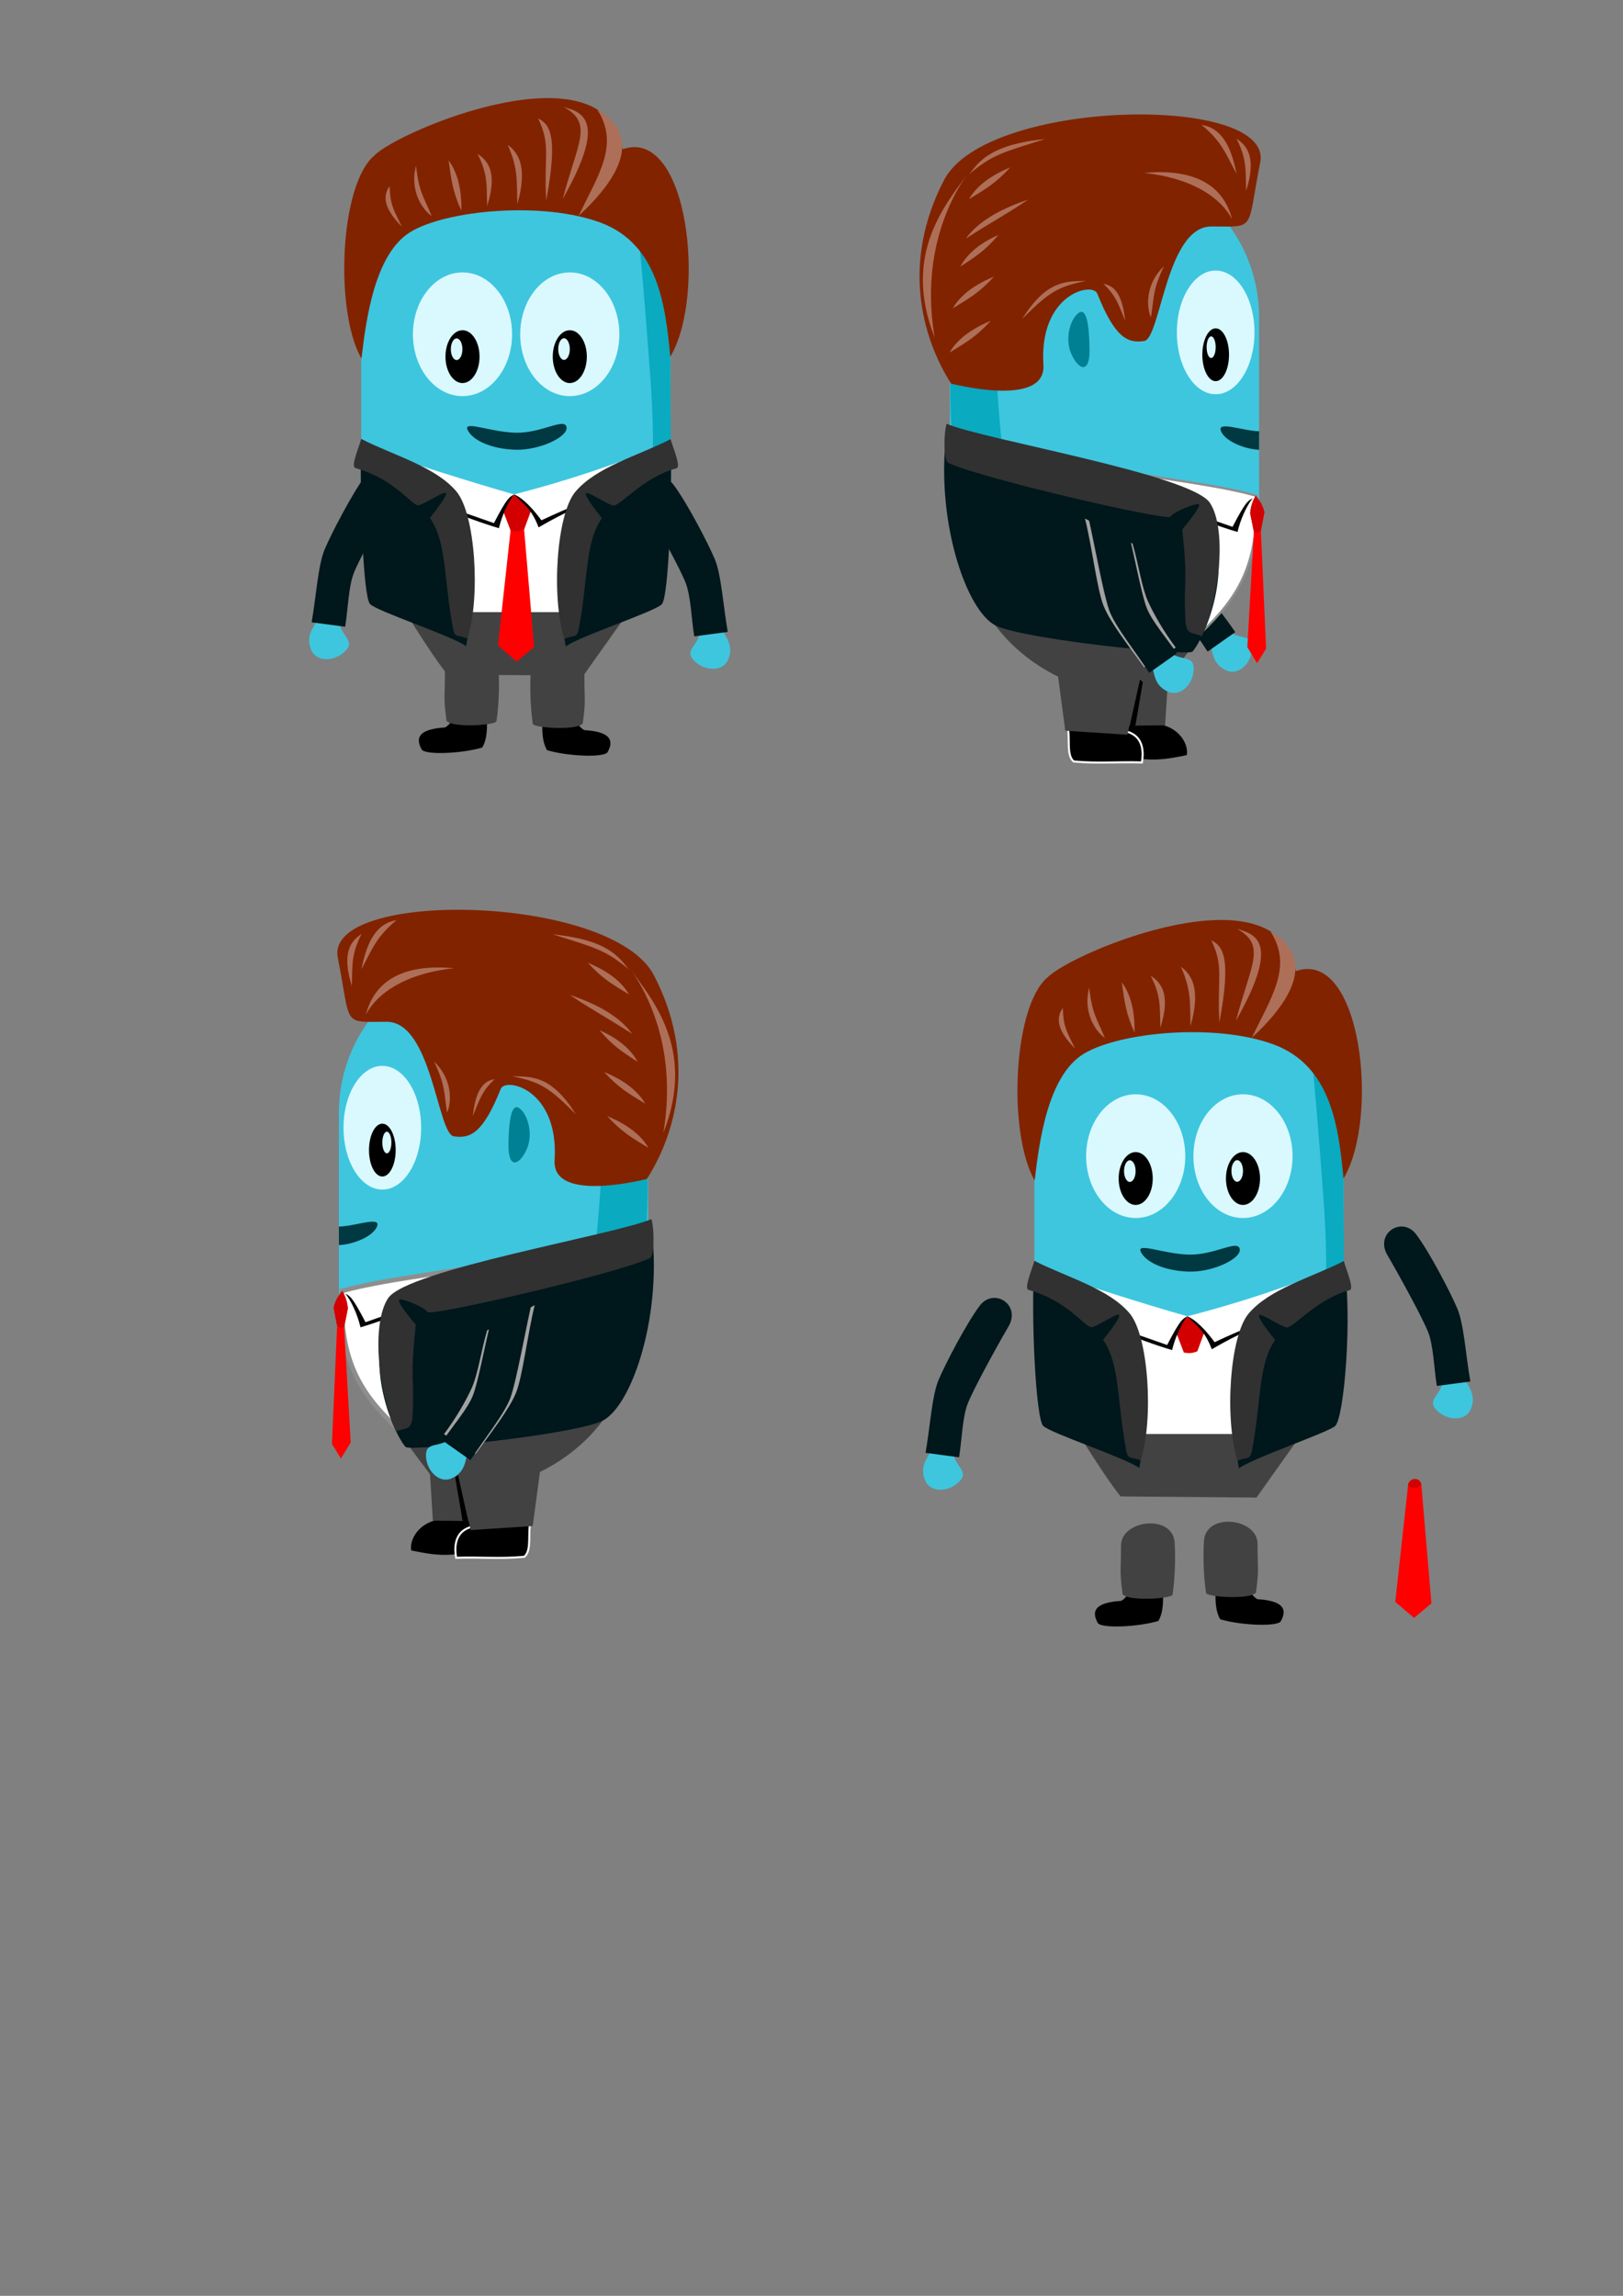 <?xml version="1.0" encoding="UTF-8" standalone="no"?>
<!-- Created with Inkscape (http://www.inkscape.org/) -->

<svg
   xmlns:dc="http://purl.org/dc/elements/1.1/"
   xmlns:cc="http://creativecommons.org/ns#"
   xmlns:rdf="http://www.w3.org/1999/02/22-rdf-syntax-ns#"
   xmlns:svg="http://www.w3.org/2000/svg"
   xmlns="http://www.w3.org/2000/svg"
   xmlns:sodipodi="http://sodipodi.sourceforge.net/DTD/sodipodi-0.dtd"
   xmlns:inkscape="http://www.inkscape.org/namespaces/inkscape"
   width="210mm"
   height="297mm"
   viewBox="0 0 210 297"
   version="1.1"
   id="svg8"
   inkscape:version="0.92.1 r15371"
   sodipodi:docname="SuitFella.svg.2021_04_24_16_00_40.0.svg">
  <rect x="0" y="0" width="210" height="297" fill="#808080" stroke="none"/>
  <defs
     id="defs2" />
  <sodipodi:namedview
     id="base"
     pagecolor="#ffffff"
     bordercolor="#666666"
     borderopacity="1.0"
     inkscape:pageopacity="0.0"
     inkscape:pageshadow="2"
     inkscape:zoom="0.70710678"
     inkscape:cx="142.13845"
     inkscape:cy="691.36927"
     inkscape:document-units="mm"
     inkscape:current-layer="layer1"
     showgrid="false"
     showguides="true"
     inkscape:guide-bbox="true"
     inkscape:snap-bbox="true"
     inkscape:bbox-paths="true"
     inkscape:bbox-nodes="false"
     inkscape:snap-bbox-edge-midpoints="false"
     inkscape:snap-center="false"
     inkscape:snap-object-midpoints="false"
     inkscape:object-nodes="false"
     inkscape:object-paths="false"
     inkscape:window-width="1920"
     inkscape:window-height="1017"
     inkscape:window-x="-8"
     inkscape:window-y="341"
     inkscape:window-maximized="1"
     inkscape:snap-nodes="false" />
  <g
     inkscape:label="Vrstva 1"
     inkscape:groupmode="layer"
     id="layer1">
    <path
       style="fill:#3ec6de;fill-opacity:1;stroke:none;stroke-width:0.8;stroke-linejoin:round;stroke-miterlimit:4;stroke-dasharray:none;stroke-dashoffset:0;stroke-opacity:1"
       d="m 66.737,20.647 a 20,20 0 0 0 -20,20 v 25 a 20,20 0 0 0 20,20 20,20 0 0 0 20,-20 v -25 a 20,20 0 0 0 -20,-20 z"
       id="path4485-9-1"
       inkscape:connector-curvature="0"
       inkscape:export-xdpi="29.879999"
       inkscape:export-ydpi="29.879999" />
    <path
       style="fill:#0aaac0;fill-opacity:1;stroke:none;stroke-width:0.265px;stroke-linecap:butt;stroke-linejoin:miter;stroke-opacity:1"
       d="m 81.372,79.13 c 3.32,-8.943 3.48,-20.647 2.791,-30.099 -0.688,-9.433 -1.32,-16.684 -1.378,-16.749 3.125,2.402 4.016,5.656 3.949,16.572 0.041,3.48 0.078,11.601 0.108,17.572 -0.187,5.382 -3.826,12.286 -5.469,12.703 z"
       id="path4877-4"
       inkscape:connector-curvature="0"
       sodipodi:nodetypes="cscccc"
       inkscape:export-xdpi="29.879999"
       inkscape:export-ydpi="29.879999" />
    <path
       style="fill:#822300;fill-opacity:1;stroke:none;stroke-width:0.265px;stroke-linecap:butt;stroke-linejoin:miter;stroke-opacity:1"
       d="m 48.442,20.115 c -4.491,3.727 -5.179,20.176 -1.672,26.274 0.586,-4.941 1.676,-13.552 6.349,-16.385 4.673,-2.834 17.116,-3.987 24.589,-1.203 7.473,2.785 8.401,10.783 9.021,17.348 4.725,-7.921 2.311,-29.815 -6.175,-26.841 -2.168,-13.679 -28.985,-2.429 -32.111,0.807 z"
       id="path4747-5"
       inkscape:connector-curvature="0"
       sodipodi:nodetypes="cczzccc"
       inkscape:export-xdpi="29.879999"
       inkscape:export-ydpi="29.879999" />
    <path
       style="fill:#ae6f59;fill-opacity:1;stroke:none;stroke-width:0.302px;stroke-linecap:butt;stroke-linejoin:miter;stroke-opacity:1"
       d="m 74.867,27.931 c 9.165,-8.488 5.001,-12.256 2.402,-13.769 2.958,4.548 0.101,8.513 -2.402,13.769 z"
       id="path4764-2"
       inkscape:connector-curvature="0"
       sodipodi:nodetypes="ccc"
       inkscape:export-xdpi="29.879999"
       inkscape:export-ydpi="29.879999" />
    <path
       style="fill:#ae6f59;fill-opacity:1;stroke:none;stroke-width:0.281px;stroke-linecap:butt;stroke-linejoin:miter;stroke-opacity:1"
       d="m 72.818,25.723 c 5.599,-9.89 2.807,-11.149 0.157,-11.869 3.848,2.135 1.724,4.653 -0.157,11.869 z"
       id="path4764-0-6"
       inkscape:connector-curvature="0"
       sodipodi:nodetypes="ccc"
       inkscape:export-xdpi="29.879999"
       inkscape:export-ydpi="29.879999" />
    <path
       style="fill:#ae6f59;fill-opacity:1;stroke:none;stroke-width:0.281px;stroke-linecap:butt;stroke-linejoin:miter;stroke-opacity:1"
       d="m 70.671,25.948 c 1.666,-8.863 0.278,-9.911 -1.046,-10.633 1.689,3.506 0.722,4.807 1.046,10.633 z"
       id="path4764-0-3-4"
       inkscape:connector-curvature="0"
       sodipodi:nodetypes="ccc"
       inkscape:export-xdpi="29.879999"
       inkscape:export-ydpi="29.879999" />
    <path
       style="fill:#ae6f59;fill-opacity:1;stroke:none;stroke-width:0.268px;stroke-linecap:butt;stroke-linejoin:miter;stroke-opacity:1"
       d="m 66.939,26.433 c 1.322,-4.753 0.221,-6.614 -1.247,-7.693 1.385,3.112 1.147,4.677 1.247,7.693 z"
       id="path4764-0-3-8-7"
       inkscape:connector-curvature="0"
       sodipodi:nodetypes="ccc"
       inkscape:export-xdpi="29.879999"
       inkscape:export-ydpi="29.879999" />
    <path
       style="fill:#ae6f59;fill-opacity:1;stroke:none;stroke-width:0.24px;stroke-linecap:butt;stroke-linejoin:miter;stroke-opacity:1"
       d="m 55.85,27.937 c -1.054,-2.556 -1.631,-3.044 -2.022,-6.49 -0.885,3.411 1.009,5.831 2.022,6.49 z"
       id="path4764-0-3-8-4-6"
       inkscape:connector-curvature="0"
       sodipodi:nodetypes="ccc"
       inkscape:export-xdpi="29.879999"
       inkscape:export-ydpi="29.879999" />
    <path
       style="fill:#ae6f59;fill-opacity:1;stroke:none;stroke-width:0.187px;stroke-linecap:butt;stroke-linejoin:miter;stroke-opacity:1"
       d="m 52.005,29.34 c -0.974,-1.996 -1.559,-2.847 -1.581,-5.254 -1.298,1.709 -0.018,3.614 1.581,5.254 z"
       id="path4764-0-3-8-4-1-3"
       inkscape:connector-curvature="0"
       sodipodi:nodetypes="ccc"
       inkscape:export-xdpi="29.879999"
       inkscape:export-ydpi="29.879999" />
    <path
       style="fill:#ae6f59;fill-opacity:1;stroke:none;stroke-width:0.215px;stroke-linecap:butt;stroke-linejoin:miter;stroke-opacity:1"
       d="m 59.692,27.269 c 0.07,-3.5 -0.835,-5.415 -1.648,-6.524 0.376,2.673 0.526,3.991 1.648,6.524 z"
       id="path4764-0-3-8-58-7"
       inkscape:connector-curvature="0"
       sodipodi:nodetypes="ccc"
       inkscape:export-xdpi="29.879999"
       inkscape:export-ydpi="29.879999" />
    <path
       style="fill:#ae6f59;fill-opacity:1;stroke:none;stroke-width:0.251px;stroke-linecap:butt;stroke-linejoin:miter;stroke-opacity:1"
       d="m 63.034,26.634 c 1.322,-4.155 0.221,-5.781 -1.247,-6.724 1.385,2.72 1.147,4.088 1.247,6.724 z"
       id="path4764-0-3-8-1-4"
       inkscape:connector-curvature="0"
       sodipodi:nodetypes="ccc"
       inkscape:export-xdpi="29.879999"
       inkscape:export-ydpi="29.879999" />
    <path
       style="fill:#003941;fill-opacity:1;stroke:none;stroke-width:0.265px;stroke-linecap:butt;stroke-linejoin:miter;stroke-opacity:1"
       d="m 60.511,55.638 c -0.651,-1.318 2.991,0.29 6.282,0.344 3.291,0.054 6.251,-1.983 6.508,-0.734 0.257,1.248 -3.508,3.04 -6.641,2.933 -3.133,-0.107 -5.498,-1.224 -6.149,-2.543 z"
       id="path4883-1"
       inkscape:connector-curvature="0"
       sodipodi:nodetypes="zzzzz"
       inkscape:export-xdpi="29.879999"
       inkscape:export-ydpi="29.879999" />
    <path
       style="fill:#424242;fill-opacity:1;stroke:none;stroke-width:0.332px;stroke-linecap:butt;stroke-linejoin:miter;stroke-opacity:1"
       d="m 84.25,75.047 -8.776,12.365 -17.582,-0.146 c -2.613,-3.298 -5.518,-8.349 -8.277,-12.523 z"
       id="path4887-8-9-5"
       inkscape:connector-curvature="0"
       sodipodi:nodetypes="ccccc"
       inkscape:export-xdpi="29.879999"
       inkscape:export-ydpi="29.879999" />
    <path
       style="fill:#ffffff;fill-opacity:1;stroke:none;stroke-width:0.296px;stroke-linecap:butt;stroke-linejoin:miter;stroke-opacity:1"
       d="m 86.201,57.377 -3.615,21.811 -29.915,0.001 -3.894,-20.729 c 5.813,1.833 11.282,3.666 17.743,5.498 6.368,-1.618 13.636,-3.995 19.681,-6.582 z"
       id="path4887-8-0-7"
       inkscape:connector-curvature="0"
       sodipodi:nodetypes="cccccc"
       inkscape:export-xdpi="29.879999"
       inkscape:export-ydpi="29.879999" />
    <path
       style="fill:#ff0000;stroke:none;stroke-width:0.265px;stroke-linecap:butt;stroke-linejoin:miter;stroke-opacity:1"
       d="m 67.811,68.434 1.296,15.261 -2.245,1.884 -2.432,-2.071 1.636,-14.916 c 0.009,-1.231 1.693,-1.244 1.745,-0.158 z"
       id="path4951-5"
       inkscape:connector-curvature="0"
       sodipodi:nodetypes="cccccc"
       inkscape:export-xdpi="29.879999"
       inkscape:export-ydpi="29.879999" />
    <path
       style="fill:#d20000;fill-opacity:1;stroke:none;stroke-width:0.265px;stroke-linecap:butt;stroke-linejoin:miter;stroke-opacity:1"
       d="m 66.073,68.648 c 0.837,0.163 1.307,0.016 1.745,-0.158 l 0.885,-2.41 c -0.611,-0.752 -1.371,-1.447 -2.184,-2.121 -0.611,0.677 -1.002,1.456 -1.384,2.24 z"
       id="path4979-5"
       inkscape:connector-curvature="0"
       sodipodi:nodetypes="cccccc"
       inkscape:export-xdpi="29.879999"
       inkscape:export-ydpi="29.879999" />
    <path
       style="fill:#060606;fill-opacity:1;stroke:none;stroke-width:0.246px;stroke-linecap:butt;stroke-linejoin:miter;stroke-opacity:1"
       d="m 66.52,63.959 c -0.781,0.995 -1.556,2.669 -1.965,4.373 -4.462,-1.309 -10.141,-3.834 -15.214,-5.754 l 14.569,5.092 c 1.771,-3.415 2.006,-3.339 2.61,-3.712 z"
       id="path4934-0-2"
       inkscape:connector-curvature="0"
       sodipodi:nodetypes="ccccc"
       inkscape:export-xdpi="29.879999"
       inkscape:export-ydpi="29.879999" />
    <g
       id="g5064">
      <path
         sodipodi:nodetypes="czzcc"
         inkscape:connector-curvature="0"
         id="path5042-4-7-1"
         d="m 41.459,79.683 c -1.179,1.709 -1.882,2.799 -1.175,4.426 0.707,1.627 3.129,1.474 4.449,0.064 1.32,-1.41 -0.849,-1.954 -0.842,-4.022 z"
         style="fill:#3ec6de;fill-opacity:1;stroke:none;stroke-width:0.265px;stroke-linecap:butt;stroke-linejoin:miter;stroke-opacity:1" />
      <path
         sodipodi:nodetypes="zzcczzz"
         inkscape:connector-curvature="0"
         id="path5008-8-8-4"
         d="m 47.307,61.505 c -1.819,2.461 -4.421,7.509 -5.291,9.545 -0.87,2.036 -1.129,6.303 -1.693,9.454 l 4.337,0.575 c 0.367,-2.3 0.438,-5.167 1.102,-6.9 0.664,-1.734 3.628,-7.182 5.293,-10.021 1.665,-2.84 -1.93,-5.113 -3.749,-2.652 z"
         style="fill:#00171b;fill-opacity:1;stroke:none;stroke-width:0.265px;stroke-linecap:butt;stroke-linejoin:miter;stroke-opacity:1" />
    </g>
    <path
       style="fill:#00171b;fill-opacity:1;stroke:none;stroke-width:0.257px;stroke-linecap:butt;stroke-linejoin:miter;stroke-opacity:1"
       d="m 46.737,56.794 c -0.223,6.973 0.229,20.392 1.141,21.348 0.912,0.956 10.763,4.178 12.43,5.455 1.01,-5.864 2.203,-10.638 -1.575,-19.239 -0.794,-2.334 -7.876,-5.298 -11.995,-7.564 z"
       id="path4887-8"
       inkscape:connector-curvature="0"
       sodipodi:nodetypes="czccc"
       inkscape:export-xdpi="29.879999"
       inkscape:export-ydpi="29.879999" />
    <path
       style="fill:#000000;fill-opacity:1;stroke:none;stroke-width:0.265px;stroke-linecap:butt;stroke-linejoin:miter;stroke-opacity:1"
       d="m 66.52,63.959 c 0.922,1.031 2.166,1.605 3.169,4.264 6.603,-3.857 10.341,-4.373 15.502,-6.548 -5.043,1.876 -7.577,2.086 -15.137,5.635 -1.874,-2.539 -3.046,-3.151 -3.534,-3.351 z"
       id="path4934-1"
       inkscape:connector-curvature="0"
       sodipodi:nodetypes="ccccc"
       inkscape:export-xdpi="29.879999"
       inkscape:export-ydpi="29.879999" />
    <path
       style="fill:#313131;fill-opacity:1;stroke:none;stroke-width:0.265px;stroke-linecap:butt;stroke-linejoin:miter;stroke-opacity:1"
       d="m 46.737,56.794 c -0.382,1.306 -1.352,3.535 -0.771,3.752 5.306,1.492 7.378,4.995 8.209,4.818 0.831,-0.177 3.228,-1.84 3.508,-1.59 0.279,0.25 -1.261,2.221 -2.058,3.227 2.206,3.126 1.774,7.909 2.993,14.312 0.253,1.326 0.671,0.745 1.871,1.31 1.711,-5.39 1.015,-16.133 -1.429,-19.037 -2.687,-3.192 -7.971,-4.617 -12.322,-6.792 z"
       id="path4957-35"
       inkscape:connector-curvature="0"
       sodipodi:nodetypes="cczzcscsc"
       inkscape:export-xdpi="29.879999"
       inkscape:export-ydpi="29.879999" />
    <g
       id="g5068">
      <path
         sodipodi:nodetypes="czzcc"
         inkscape:connector-curvature="0"
         id="path5042-4-7"
         d="m 93.027,80.928 c 1.179,1.709 1.882,2.799 1.175,4.426 -0.707,1.627 -3.129,1.474 -4.449,0.064 -1.32,-1.41 0.849,-1.954 0.842,-4.022 z"
         style="fill:#3ec6de;fill-opacity:1;stroke:none;stroke-width:0.265px;stroke-linecap:butt;stroke-linejoin:miter;stroke-opacity:1" />
      <path
         sodipodi:nodetypes="zzcczzz"
         inkscape:connector-curvature="0"
         id="path5008-8-8"
         d="m 87.18,62.75 c 1.819,2.461 4.421,7.509 5.291,9.545 0.87,2.036 1.129,6.303 1.693,9.454 l -4.337,0.575 c -0.367,-2.3 -0.438,-5.167 -1.102,-6.9 -0.664,-1.734 -3.628,-7.182 -5.293,-10.021 -1.665,-2.84 1.93,-5.113 3.749,-2.652 z"
         style="fill:#00171b;fill-opacity:1;stroke:none;stroke-width:0.265px;stroke-linecap:butt;stroke-linejoin:miter;stroke-opacity:1" />
    </g>
    <path
       style="fill:#00171b;fill-opacity:1;stroke:none;stroke-width:0.257px;stroke-linecap:butt;stroke-linejoin:miter;stroke-opacity:1"
       d="m 86.771,56.826 c 0.223,6.973 -0.229,20.392 -1.141,21.348 -0.912,0.956 -10.763,4.178 -12.43,5.455 -1.01,-5.864 -2.203,-10.638 1.575,-19.239 0.794,-2.334 7.876,-5.298 11.995,-7.564 z"
       id="path4887-6-5"
       inkscape:connector-curvature="0"
       sodipodi:nodetypes="czccc"
       inkscape:export-xdpi="29.879999"
       inkscape:export-ydpi="29.879999" />
    <path
       style="fill:#313131;fill-opacity:1;stroke:none;stroke-width:0.265px;stroke-linecap:butt;stroke-linejoin:miter;stroke-opacity:1"
       d="m 86.771,56.826 c 0.382,1.306 1.352,3.535 0.771,3.752 -4.248,1.095 -7.378,4.995 -8.209,4.818 -0.831,-0.177 -3.228,-1.84 -3.508,-1.59 -0.279,0.25 1.261,2.221 2.058,3.227 -2.206,3.126 -1.774,7.909 -2.993,14.312 -0.253,1.326 -0.671,0.745 -1.871,1.31 -1.711,-5.39 -1.015,-16.133 1.429,-19.037 2.687,-3.192 7.971,-4.617 12.322,-6.792 z"
       id="path4957-3-6"
       inkscape:connector-curvature="0"
       sodipodi:nodetypes="cczzcscsc"
       inkscape:export-xdpi="29.879999"
       inkscape:export-ydpi="29.879999" />
    <g
       id="g5014"
       transform="translate(-0.421,-0.281)">
      <path
         inkscape:export-ydpi="29.879999"
         inkscape:export-xdpi="29.879999"
         sodipodi:nodetypes="cccccc"
         inkscape:connector-curvature="0"
         id="path5069-5"
         d="m 59.178,93.009 c -0.107,0.359 -0.697,1.136 -1.162,1.376 -3.611,0.218 -3.812,1.467 -3.024,2.867 0.472,0.71 5.118,0.532 7.827,-0.265 0.674,-1.139 0.678,-2.75 0.551,-4.424 z"
         style="fill:#000000;fill-opacity:1;stroke:none;stroke-width:0.265px;stroke-linecap:butt;stroke-linejoin:miter;stroke-opacity:1" />
      <path
         inkscape:export-ydpi="29.879999"
         inkscape:export-xdpi="29.879999"
         sodipodi:nodetypes="cszzc"
         inkscape:connector-curvature="0"
         id="path5025-9"
         d="m 58.197,93.52 c 0.639,0.921 6.096,0.619 6.455,0.093 0,0 0.507,-3.035 0.274,-6.768 -0.232,-3.733 -6.949,-2.978 -6.938,0.414 0.011,3.393 -0.22,3.044 0.209,6.26 z"
         style="fill:#424242;fill-opacity:1;stroke:none;stroke-width:0.265px;stroke-linecap:butt;stroke-linejoin:miter;stroke-opacity:1" />
    </g>
    <g
       id="g4708"
       transform="translate(0.529,-3.175)"
       inkscape:export-xdpi="29.879999"
       inkscape:export-ydpi="29.879999">
      <ellipse
         ry="8.002"
         rx="6.414"
         cy="46.418"
         cx="59.314"
         id="path4532-7-9-2"
         style="fill:#daf9ff;fill-opacity:1;stroke:none;stroke-width:0.601;stroke-linejoin:miter;stroke-miterlimit:4;stroke-dasharray:none;stroke-dashoffset:0;stroke-opacity:1" />
      <ellipse
         ry="3.418"
         rx="2.205"
         cy="49.312"
         cx="59.314"
         id="path4532-7-9-7-9-7"
         style="fill:#000000;fill-opacity:1;stroke:none;stroke-width:0.23;stroke-linejoin:miter;stroke-miterlimit:4;stroke-dasharray:none;stroke-dashoffset:0;stroke-opacity:1" />
      <ellipse
         ry="1.4"
         rx="0.749"
         cy="48.353"
         cx="58.554"
         id="path4532-7-9-7-9-7-7"
         style="fill:#daf9ff;fill-opacity:1;stroke:none;stroke-width:0.086;stroke-linejoin:miter;stroke-miterlimit:4;stroke-dasharray:none;stroke-dashoffset:0;stroke-opacity:1" />
    </g>
    <g
       id="g4703"
       transform="translate(0.529,-3.175)"
       inkscape:export-xdpi="29.879999"
       inkscape:export-ydpi="29.879999">
      <ellipse
         ry="8.002"
         rx="6.414"
         cy="46.418"
         cx="73.196"
         id="path4532-7-9-5"
         style="fill:#daf9ff;fill-opacity:1;stroke:none;stroke-width:0.601;stroke-linejoin:miter;stroke-miterlimit:4;stroke-dasharray:none;stroke-dashoffset:0;stroke-opacity:1" />
      <ellipse
         ry="3.418"
         rx="2.205"
         cy="49.312"
         cx="73.196"
         id="path4532-7-9-7-9-7-0"
         style="fill:#000000;fill-opacity:1;stroke:none;stroke-width:0.23;stroke-linejoin:miter;stroke-miterlimit:4;stroke-dasharray:none;stroke-dashoffset:0;stroke-opacity:1" />
      <ellipse
         ry="1.4"
         rx="0.749"
         cy="48.333"
         cx="72.448"
         id="path4532-7-9-7-9-7-7-8"
         style="fill:#daf9ff;fill-opacity:1;stroke:none;stroke-width:0.086;stroke-linejoin:miter;stroke-miterlimit:4;stroke-dasharray:none;stroke-dashoffset:0;stroke-opacity:1" />
    </g>
    <g
       id="g4725"
       transform="translate(-1.392,-2.224)"
       inkscape:export-filename="D:\DEV\Projects\Elevator Ditch\Assets\Sprites\fella-side.png"
       inkscape:export-xdpi="120"
       inkscape:export-ydpi="120">
      <path
         sodipodi:nodetypes="czzcc"
         inkscape:connector-curvature="0"
         id="path5042-0-9"
         d="m 157.953,84.917 c 0.295,2.055 0.519,3.332 2.142,4.047 1.623,0.715 3.298,-1.042 3.31,-2.973 0.012,-1.931 -1.95,-0.859 -3.349,-2.382 z"
         style="fill:#3ec6de;fill-opacity:1;stroke:none;stroke-width:0.265px;stroke-linecap:butt;stroke-linejoin:miter;stroke-opacity:1" />
      <path
         sodipodi:nodetypes="czcczcc"
         inkscape:connector-curvature="0"
         id="path5008-2-97"
         d="m 149.804,66.525 c 0.811,3.656 1.923,9.819 2.667,11.904 0.744,2.085 3.45,5.394 5.175,8.091 l 3.575,-2.523 c -1.292,-1.938 -3.186,-4.091 -3.875,-5.815 -0.689,-1.724 -1.623,-6.816 -2.294,-9.428 z"
         style="fill:#00171b;fill-opacity:1;stroke:none;stroke-width:0.265px;stroke-linecap:butt;stroke-linejoin:miter;stroke-opacity:1" />
    </g>
    <path
       style="fill:#3ec6de;fill-opacity:1;stroke:none;stroke-width:0.8;stroke-linejoin:round;stroke-miterlimit:4;stroke-dasharray:none;stroke-dashoffset:0;stroke-opacity:1"
       d="M 142.914,21.016 A 20,20 0 0 0 122.915,41.016 V 66.016 A 20,20 0 0 0 142.914,86.015 20,20 0 0 0 162.914,66.016 V 41.016 A 20,20 0 0 0 142.914,21.016 Z"
       id="path4485-9-5"
       inkscape:connector-curvature="0"
       inkscape:export-filename="D:\DEV\Projects\Elevator Ditch\Assets\Sprites\fella-side.png"
       inkscape:export-xdpi="120"
       inkscape:export-ydpi="120" />
    <path
       style="fill:#0aaac0;fill-opacity:1;stroke:none;stroke-width:0.299px;stroke-linecap:butt;stroke-linejoin:miter;stroke-opacity:1"
       d="m 135.105,78.838 c -4.231,-8.943 -5.229,-17.208 -5.938,-26.659 -0.709,-9.447 -0.699,-18.8 -0.625,-18.865 -3.983,2.402 -5.654,5.609 -5.569,16.526 -0.052,3.48 0.437,11.648 0.399,17.618 0.239,5.382 9.638,10.964 11.733,11.38 z"
       id="path4877-1"
       inkscape:connector-curvature="0"
       sodipodi:nodetypes="cscccc"
       inkscape:export-filename="D:\DEV\Projects\Elevator Ditch\Assets\Sprites\fella-side.png"
       inkscape:export-xdpi="120"
       inkscape:export-ydpi="120" />
    <path
       style="fill:#822300;fill-opacity:1;stroke:none;stroke-width:0.279px;stroke-linecap:butt;stroke-linejoin:miter;stroke-opacity:1"
       d="m 122.162,23.274 c -5.497,10.536 -2.984,20.267 0.908,26.366 -0.413,-0.147 12.298,3.323 11.936,-2.438 -0.578,-9.19 6.351,-10.768 6.97,-9.221 2.279,5.696 3.898,6.45 6.066,6.136 2.133,-0.309 2.844,-14.837 8.699,-14.82 5.855,0.017 4.551,0.637 6.319,-8.285 1.768,-8.923 -35.402,-8.274 -40.898,2.262 z"
       id="path4747-3"
       inkscape:connector-curvature="0"
       sodipodi:nodetypes="zcssszzz"
       inkscape:export-filename="D:\DEV\Projects\Elevator Ditch\Assets\Sprites\fella-side.png"
       inkscape:export-xdpi="120"
       inkscape:export-ydpi="120" />
    <path
       style="fill:#ae6f59;fill-opacity:1;stroke:none;stroke-width:0.324px;stroke-linecap:butt;stroke-linejoin:miter;stroke-opacity:1"
       d="m 120.934,43.652 c -4.35,-11.012 1.738,-17.504 4.338,-21.29 -3.158,4.44 -5.956,11.742 -4.338,21.29 z"
       id="path4764-4"
       inkscape:connector-curvature="0"
       sodipodi:nodetypes="ccc"
       inkscape:export-filename="D:\DEV\Projects\Elevator Ditch\Assets\Sprites\fella-side.png"
       inkscape:export-xdpi="120"
       inkscape:export-ydpi="120" />
    <path
       style="fill:#ae6f59;fill-opacity:1;stroke:none;stroke-width:0.281px;stroke-linecap:butt;stroke-linejoin:miter;stroke-opacity:1"
       d="m 135.232,17.989 c -7.356,0.725 -8.665,3.147 -9.822,4.53 2.984,-2.497 4.253,-2.786 9.822,-4.53 z"
       id="path4764-0-3-2"
       inkscape:connector-curvature="0"
       sodipodi:nodetypes="ccc"
       inkscape:export-filename="D:\DEV\Projects\Elevator Ditch\Assets\Sprites\fella-side.png"
       inkscape:export-xdpi="120"
       inkscape:export-ydpi="120" />
    <path
       style="fill:#ae6f59;fill-opacity:1;stroke:none;stroke-width:0.268px;stroke-linecap:butt;stroke-linejoin:miter;stroke-opacity:1"
       d="m 159.995,22.486 c -0.927,-4.846 -2.74,-6.024 -4.534,-6.339 2.623,2.173 3.105,3.681 4.534,6.339 z"
       id="path4764-0-3-8-0"
       inkscape:connector-curvature="0"
       sodipodi:nodetypes="ccc"
       inkscape:export-filename="D:\DEV\Projects\Elevator Ditch\Assets\Sprites\fella-side.png"
       inkscape:export-xdpi="120"
       inkscape:export-ydpi="120" />
    <path
       style="fill:#ae6f59;fill-opacity:1;stroke:none;stroke-width:0.24px;stroke-linecap:butt;stroke-linejoin:miter;stroke-opacity:1"
       d="m 148.92,41.042 c 0.439,-2.73 0.202,-3.447 1.671,-6.59 -2.538,2.444 -2.189,5.498 -1.671,6.59 z"
       id="path4764-0-3-8-4-0"
       inkscape:connector-curvature="0"
       sodipodi:nodetypes="ccc"
       inkscape:export-filename="D:\DEV\Projects\Elevator Ditch\Assets\Sprites\fella-side.png"
       inkscape:export-xdpi="120"
       inkscape:export-ydpi="120" />
    <path
       style="fill:#ae6f59;fill-opacity:1;stroke:none;stroke-width:0.251px;stroke-linecap:butt;stroke-linejoin:miter;stroke-opacity:1"
       d="m 161.241,24.672 c 1.322,-4.155 0.221,-5.781 -1.247,-6.724 1.385,2.72 1.147,4.088 1.247,6.724 z"
       id="path4764-0-3-8-1-7"
       inkscape:connector-curvature="0"
       sodipodi:nodetypes="ccc"
       inkscape:export-filename="D:\DEV\Projects\Elevator Ditch\Assets\Sprites\fella-side.png"
       inkscape:export-xdpi="120"
       inkscape:export-ydpi="120" />
    <path
       style="fill:#003941;fill-opacity:1;stroke:none;stroke-width:0.209px;stroke-linecap:butt;stroke-linejoin:miter;stroke-opacity:1"
       d="m 157.961,55.71 c -0.424,-1.266 2.816,0.029 4.958,0.082 -0.006,1.239 -0.007,1.341 -0.007,2.397 -2.039,-0.103 -4.527,-1.212 -4.951,-2.478 z"
       id="path4883-7"
       inkscape:connector-curvature="0"
       sodipodi:nodetypes="zccz"
       inkscape:export-filename="D:\DEV\Projects\Elevator Ditch\Assets\Sprites\fella-side.png"
       inkscape:export-xdpi="120"
       inkscape:export-ydpi="120" />
    <path
       style="fill:#000000;fill-opacity:1;stroke:none;stroke-width:0.265px;stroke-linecap:butt;stroke-linejoin:miter;stroke-opacity:1"
       d="m 147.703,93.083 c 0.216,0.307 1.287,0.459 1.804,0.538 2.997,0.282 4.309,2.6 4.053,4.064 -2.735,0.559 -4.692,0.929 -8.299,0.039 -1.001,-0.865 -1.064,-3.094 -1.477,-4.722 z"
       id="path5069-1-0-9"
       inkscape:connector-curvature="0"
       sodipodi:nodetypes="cccccc"
       inkscape:export-filename="D:\DEV\Projects\Elevator Ditch\Assets\Sprites\fella-side.png"
       inkscape:export-xdpi="120"
       inkscape:export-ydpi="120" />
    <path
       style="fill:#424242;fill-opacity:1;stroke:none;stroke-width:0.288px;stroke-linecap:butt;stroke-linejoin:miter;stroke-opacity:1"
       d="m 151.202,86.623 -0.444,7.203 -7.653,0.094 -0.776,-6.735 z"
       id="path5025-4-8-0"
       inkscape:connector-curvature="0"
       sodipodi:nodetypes="ccccc"
       inkscape:export-filename="D:\DEV\Projects\Elevator Ditch\Assets\Sprites\fella-side.png"
       inkscape:export-xdpi="120"
       inkscape:export-ydpi="120" />
    <path
       style="fill:#424242;fill-opacity:1;stroke:none;stroke-width:0.332px;stroke-linecap:butt;stroke-linejoin:miter;stroke-opacity:1"
       d="m 160.427,75.416 -9.305,12.431 -14.274,-0.345 c -6.446,-3.179 -9.906,-8.365 -11.055,-12.589 z"
       id="path4887-8-9-9"
       inkscape:connector-curvature="0"
       sodipodi:nodetypes="ccccc"
       inkscape:export-filename="D:\DEV\Projects\Elevator Ditch\Assets\Sprites\fella-side.png"
       inkscape:export-xdpi="120"
       inkscape:export-ydpi="120" />
    <path
       style="fill:#ffffff;fill-opacity:1;stroke:#8e8e8e;stroke-width:0.296px;stroke-linecap:butt;stroke-linejoin:miter;stroke-opacity:1"
       d="M 155.399,81.865 146.179,79.492 139.969,59.755 c 5.813,1.833 16.11,2.541 22.572,4.374 0.379,9.109 -2.552,13.361 -7.142,17.736 z"
       id="path4887-8-0-9"
       inkscape:connector-curvature="0"
       sodipodi:nodetypes="ccccc"
       inkscape:export-filename="D:\DEV\Projects\Elevator Ditch\Assets\Sprites\fella-side.png"
       inkscape:export-xdpi="120"
       inkscape:export-ydpi="120" />
    <g
       id="g5547"
       transform="matrix(0.519,0,0,1,78.388,0.386)"
       inkscape:export-filename="D:\DEV\Projects\Elevator Ditch\Assets\Sprites\fella-side.png"
       inkscape:export-xdpi="120"
       inkscape:export-ydpi="120">
      <path
         sodipodi:nodetypes="ccccccccc"
         inkscape:connector-curvature="0"
         id="path4951-6"
         d="m 160.628,65.972 c 0.418,-0.81 0.692,-1.633 1.384,-2.24 0.801,0.399 1.572,1.286 2.184,2.121 l -0.885,2.41 1.296,15.261 -2.245,1.884 -2.432,-2.071 1.636,-14.916 z"
         style="fill:#ff0000;stroke:none;stroke-width:0.265px;stroke-linecap:butt;stroke-linejoin:miter;stroke-opacity:1" />
      <path
         sodipodi:nodetypes="cccccc"
         inkscape:connector-curvature="0"
         id="path4979-0"
         d="m 161.565,68.422 c 0.837,0.163 1.307,0.016 1.745,-0.158 l 0.885,-2.41 c -0.602,-1.21 -1.415,-1.579 -2.184,-2.121 -0.608,0.571 -1.207,1.152 -1.384,2.24 z"
         style="fill:#d20000;fill-opacity:1;stroke:none;stroke-width:0.265px;stroke-linecap:butt;stroke-linejoin:miter;stroke-opacity:1" />
    </g>
    <path
       style="fill:#060606;fill-opacity:1;stroke:none;stroke-width:0.246px;stroke-linecap:butt;stroke-linejoin:miter;stroke-opacity:1"
       d="m 162.086,64.448 c -0.781,0.995 -1.556,2.669 -1.965,4.373 -4.462,-1.309 -10.141,-3.834 -15.214,-5.754 l 14.569,5.092 c 1.771,-3.415 2.006,-3.339 2.61,-3.712 z"
       id="path4934-0-0"
       inkscape:connector-curvature="0"
       sodipodi:nodetypes="ccccc"
       inkscape:export-filename="D:\DEV\Projects\Elevator Ditch\Assets\Sprites\fella-side.png"
       inkscape:export-xdpi="120"
       inkscape:export-ydpi="120" />
    <path
       style="fill:#00171b;fill-opacity:1;stroke:none;stroke-width:0.263px;stroke-linecap:butt;stroke-linejoin:miter;stroke-opacity:1"
       d="m 122.559,55.28 c -1.705,11.574 2.422,23.841 6.324,25.664 3.902,1.823 24.442,3.89 25.362,3.378 0.844,-0.614 5.917,-9.884 1.973,-18.485 -0.829,-2.334 -29.361,-8.291 -33.66,-10.557 z"
       id="path4887-9"
       inkscape:connector-curvature="0"
       sodipodi:nodetypes="czccc"
       inkscape:export-filename="D:\DEV\Projects\Elevator Ditch\Assets\Sprites\fella-side.png"
       inkscape:export-xdpi="120"
       inkscape:export-ydpi="120" />
    <path
       style="fill:#313131;fill-opacity:1;stroke:none;stroke-width:0.27px;stroke-linecap:butt;stroke-linejoin:miter;stroke-opacity:1"
       d="m 122.482,54.817 c -0.399,1.306 -0.398,4.844 0.208,5.062 4.354,2.045 28.456,7.586 28.772,6.964 0.316,-0.622 3.369,-1.84 3.661,-1.59 0.292,0.25 -1.316,2.221 -2.148,3.227 0.768,7.51 0.157,6.218 0.399,11.676 0.093,2.097 0.888,1.587 2.14,2.152 2.441,-5.484 3.158,-14.006 1.046,-17.242 -2.419,-3.707 -29.427,-8.22 -34.079,-10.248 z"
       id="path4957-34"
       inkscape:connector-curvature="0"
       sodipodi:nodetypes="cczzcscsc"
       inkscape:export-filename="D:\DEV\Projects\Elevator Ditch\Assets\Sprites\fella-side.png"
       inkscape:export-xdpi="120"
       inkscape:export-ydpi="120" />
    <path
       style="fill:#ae6f59;fill-opacity:1;stroke:none;stroke-width:0.281px;stroke-linecap:butt;stroke-linejoin:miter;stroke-opacity:1"
       d="m 132.256,41.26 c 3.153,-5.015 5.65,-4.87 8.258,-4.916 -3.684,0.752 -4.788,1.446 -8.258,4.916 z"
       id="path4764-0-3-2-7"
       inkscape:connector-curvature="0"
       sodipodi:nodetypes="ccc"
       inkscape:transform-center-x="-5.7370267"
       inkscape:transform-center-y="-4.3354529"
       inkscape:export-filename="D:\DEV\Projects\Elevator Ditch\Assets\Sprites\fella-side.png"
       inkscape:export-xdpi="120"
       inkscape:export-ydpi="120" />
    <path
       style="fill:#008093;fill-opacity:1;stroke:none;stroke-width:0.209px;stroke-linecap:butt;stroke-linejoin:miter;stroke-opacity:1"
       d="m 139.554,40.485 c 1.079,-0.787 1.385,1.757 1.423,4.75 0.038,2.992 -1.28,2.77 -2.286,0.719 -1.007,-2.052 -0.215,-4.682 0.864,-5.469 z"
       id="path4883-7-5"
       inkscape:connector-curvature="0"
       sodipodi:nodetypes="czzzc"
       inkscape:export-filename="D:\DEV\Projects\Elevator Ditch\Assets\Sprites\fella-side.png"
       inkscape:export-xdpi="120"
       inkscape:export-ydpi="120" />
    <path
       style="fill:#000000;fill-opacity:1;stroke:#f8f8f8;stroke-width:0.265px;stroke-linecap:butt;stroke-linejoin:miter;stroke-opacity:1"
       d="m 143.18,93.965 c 0.546,0.307 1.287,0.459 1.804,0.538 2.997,0.282 3.019,2.666 2.763,4.13 -3.264,-0.102 -5.618,0.169 -8.828,-0.126 -1.001,-0.865 -0.402,-3.028 -0.815,-4.656 z"
       id="path5069-1-0-9-7"
       inkscape:connector-curvature="0"
       sodipodi:nodetypes="cccccc"
       inkscape:export-filename="D:\DEV\Projects\Elevator Ditch\Assets\Sprites\fella-side.png"
       inkscape:export-xdpi="120"
       inkscape:export-ydpi="120" />
    <path
       style="fill:#424242;fill-opacity:1;stroke:none;stroke-width:0.331px;stroke-linecap:butt;stroke-linejoin:miter;stroke-opacity:1"
       d="m 147.575,87.383 -1.704,7.667 -8.032,-0.521 -1.06,-7.93 z"
       id="path5025-4-8"
       inkscape:connector-curvature="0"
       sodipodi:nodetypes="ccccc"
       inkscape:export-filename="D:\DEV\Projects\Elevator Ditch\Assets\Sprites\fella-side.png"
       inkscape:export-xdpi="120"
       inkscape:export-ydpi="120" />
    <g
       id="g4694"
       transform="translate(2.806,1.123)"
       inkscape:export-filename="D:\DEV\Projects\Elevator Ditch\Assets\Sprites\fella-side.png"
       inkscape:export-xdpi="120"
       inkscape:export-ydpi="120">
      <path
         inkscape:transform-center-y="-0.28476502"
         inkscape:transform-center-x="2.949032"
         sodipodi:nodetypes="czcczcc"
         inkscape:connector-curvature="0"
         id="path5008-2-9"
         d="m 137.578,65.957 c 0.93,3.71 1.562,9.201 2.415,11.318 0.853,2.116 3.254,5.193 5.231,7.929 l 4.098,-2.56 c -1.481,-1.966 -2.81,-4.245 -3.601,-5.994 -0.79,-1.749 -1.212,-4.788 -1.98,-7.439 z"
         style="fill:#a2a2a2;fill-opacity:1;stroke:none;stroke-width:0.285px;stroke-linecap:butt;stroke-linejoin:miter;stroke-opacity:1" />
      <path
         sodipodi:nodetypes="czzcc"
         inkscape:connector-curvature="0"
         id="path5042-0"
         d="m 146.199,84.317 c 0.295,2.055 0.519,3.332 2.142,4.047 1.623,0.715 3.298,-1.042 3.31,-2.973 0.012,-1.931 -1.95,-0.859 -3.349,-2.382 z"
         style="fill:#3ec6de;fill-opacity:1;stroke:none;stroke-width:0.265px;stroke-linecap:butt;stroke-linejoin:miter;stroke-opacity:1" />
      <path
         sodipodi:nodetypes="czcczcc"
         inkscape:connector-curvature="0"
         id="path5008-2"
         d="m 138.05,65.925 c 0.811,3.656 1.923,9.819 2.667,11.904 0.744,2.085 3.45,5.394 5.175,8.091 l 3.575,-2.523 c -1.292,-1.938 -3.186,-4.091 -3.875,-5.815 -0.689,-1.724 -1.623,-6.816 -2.294,-9.428 z"
         style="fill:#00171b;fill-opacity:1;stroke:none;stroke-width:0.265px;stroke-linecap:butt;stroke-linejoin:miter;stroke-opacity:1" />
    </g>
    <path
       style="fill:#000000;fill-opacity:1;stroke:none;stroke-width:0.265px;stroke-linecap:butt;stroke-linejoin:miter;stroke-opacity:1"
       d="m 146.149,93.998 1.356,-6.085 0.364,0.331 -0.959,5.622 z"
       id="path5621"
       inkscape:connector-curvature="0"
       sodipodi:nodetypes="ccccc"
       inkscape:export-filename="D:\DEV\Projects\Elevator Ditch\Assets\Sprites\fella-side.png"
       inkscape:export-xdpi="120"
       inkscape:export-ydpi="120" />
    <path
       style="fill:#ae6f59;fill-opacity:1;stroke:none;stroke-width:0.292px;stroke-linecap:butt;stroke-linejoin:miter;stroke-opacity:1"
       d="m 133.023,25.829 c -4.888,1.626 -6.996,3.577 -8.044,5.03 3.306,-2.147 5.027,-2.994 8.044,-5.03 z"
       id="path4764-0-3-8-58-0-6"
       inkscape:connector-curvature="0"
       sodipodi:nodetypes="ccc"
       inkscape:transform-center-x="-0.39915383"
       inkscape:transform-center-y="-0.16214258"
       inkscape:export-filename="D:\DEV\Projects\Elevator Ditch\Assets\Sprites\fella-side.png"
       inkscape:export-xdpi="120"
       inkscape:export-ydpi="120" />
    <path
       style="fill:#ae6f59;fill-opacity:1;stroke:none;stroke-width:0.215px;stroke-linecap:butt;stroke-linejoin:miter;stroke-opacity:1"
       d="m 128.194,41.506 c -3.24,1.327 -4.637,2.918 -5.332,4.104 2.303,-1.407 3.454,-2.068 5.332,-4.104 z"
       id="path4764-0-3-8-58-0-6-1"
       inkscape:connector-curvature="0"
       sodipodi:nodetypes="ccc"
       inkscape:transform-center-x="-0.26458333"
       inkscape:transform-center-y="-0.13229167"
       inkscape:export-filename="D:\DEV\Projects\Elevator Ditch\Assets\Sprites\fella-side.png"
       inkscape:export-xdpi="120"
       inkscape:export-ydpi="120" />
    <path
       style="fill:#ae6f59;fill-opacity:1;stroke:none;stroke-width:0.207px;stroke-linecap:butt;stroke-linejoin:miter;stroke-opacity:1"
       d="m 129.186,30.393 c -2.999,1.327 -4.292,2.918 -4.935,4.104 2.132,-1.407 3.197,-2.068 4.935,-4.104 z"
       id="path4764-0-3-8-58-0-6-7"
       inkscape:connector-curvature="0"
       sodipodi:nodetypes="ccc"
       inkscape:transform-center-x="-0.24489267"
       inkscape:transform-center-y="-0.13229167"
       inkscape:export-filename="D:\DEV\Projects\Elevator Ditch\Assets\Sprites\fella-side.png"
       inkscape:export-xdpi="120"
       inkscape:export-ydpi="120" />
    <path
       style="fill:#ae6f59;fill-opacity:1;stroke:none;stroke-width:0.215px;stroke-linecap:butt;stroke-linejoin:miter;stroke-opacity:1"
       d="m 130.708,21.662 c -3.24,1.327 -4.637,2.918 -5.332,4.104 2.303,-1.407 3.454,-2.068 5.332,-4.104 z"
       id="path4764-0-3-8-58-0-6-9"
       inkscape:connector-curvature="0"
       sodipodi:nodetypes="ccc"
       inkscape:transform-center-x="-0.26458333"
       inkscape:transform-center-y="-0.13229167"
       inkscape:export-filename="D:\DEV\Projects\Elevator Ditch\Assets\Sprites\fella-side.png"
       inkscape:export-xdpi="120"
       inkscape:export-ydpi="120" />
    <path
       style="fill:#ae6f59;fill-opacity:1;stroke:none;stroke-width:0.196px;stroke-linecap:butt;stroke-linejoin:miter;stroke-opacity:1"
       d="m 145.586,41.488 c -0.381,-3.694 -1.582,-4.563 -2.817,-4.772 1.712,1.617 1.965,2.763 2.817,4.772 z"
       id="path4764-0-3-8-1-7-9"
       inkscape:connector-curvature="0"
       sodipodi:nodetypes="ccc"
       inkscape:export-filename="D:\DEV\Projects\Elevator Ditch\Assets\Sprites\fella-side.png"
       inkscape:export-xdpi="120"
       inkscape:export-ydpi="120" />
    <path
       style="fill:#ae6f59;fill-opacity:1;stroke:none;stroke-width:0.215px;stroke-linecap:butt;stroke-linejoin:miter;stroke-opacity:1"
       d="m 128.608,35.789 c -3.24,1.327 -4.637,2.918 -5.332,4.104 2.303,-1.407 3.454,-2.068 5.332,-4.104 z"
       id="path4764-0-3-8-58-0-6-7-3"
       inkscape:connector-curvature="0"
       sodipodi:nodetypes="ccc"
       inkscape:transform-center-x="-0.26458333"
       inkscape:transform-center-y="-0.13229167"
       inkscape:export-filename="D:\DEV\Projects\Elevator Ditch\Assets\Sprites\fella-side.png"
       inkscape:export-xdpi="120"
       inkscape:export-ydpi="120" />
    <g
       transform="matrix(0.783,0,0,1,99.984,-3.418)"
       id="g4703-4"
       inkscape:export-filename="D:\DEV\Projects\Elevator Ditch\Assets\Sprites\fella-side.png"
       inkscape:export-xdpi="120"
       inkscape:export-ydpi="120">
      <ellipse
         ry="8.002"
         rx="6.414"
         cy="46.418"
         cx="73.196"
         id="path4532-7-9-5-3"
         style="fill:#daf9ff;fill-opacity:1;stroke:none;stroke-width:0.601;stroke-linejoin:miter;stroke-miterlimit:4;stroke-dasharray:none;stroke-dashoffset:0;stroke-opacity:1" />
      <ellipse
         ry="3.418"
         rx="2.205"
         cy="49.312"
         cx="73.196"
         id="path4532-7-9-7-9-7-0-2"
         style="fill:#000000;fill-opacity:1;stroke:none;stroke-width:0.23;stroke-linejoin:miter;stroke-miterlimit:4;stroke-dasharray:none;stroke-dashoffset:0;stroke-opacity:1" />
      <ellipse
         ry="1.4"
         rx="0.749"
         cy="48.333"
         cx="72.448"
         id="path4532-7-9-7-9-7-7-8-7"
         style="fill:#daf9ff;fill-opacity:1;stroke:none;stroke-width:0.086;stroke-linejoin:miter;stroke-miterlimit:4;stroke-dasharray:none;stroke-dashoffset:0;stroke-opacity:1" />
    </g>
    <path
       style="fill:#ae6f59;fill-opacity:1;stroke:none;stroke-width:0.268px;stroke-linecap:butt;stroke-linejoin:miter;stroke-opacity:1"
       d="m 159.43,28.376 c -1.42,-5.455 -6.431,-6.464 -11.414,-6.008 6.264,0.664 9.949,3.209 11.414,6.008 z"
       id="path4764-0-3-8-0-3"
       inkscape:connector-curvature="0"
       sodipodi:nodetypes="ccc"
       inkscape:export-filename="D:\DEV\Projects\Elevator Ditch\Assets\Sprites\fella-side.png"
       inkscape:export-xdpi="120"
       inkscape:export-ydpi="120" />
    <g
       transform="matrix(-1,0,0,1,206.767,102.888)"
       id="g4866-6">
      <path
         inkscape:connector-curvature="0"
         id="path4485-9-5-1"
         d="M 142.914,21.016 A 20,20 0 0 0 122.915,41.016 V 66.016 A 20,20 0 0 0 142.914,86.015 20,20 0 0 0 162.914,66.016 V 41.016 A 20,20 0 0 0 142.914,21.016 Z"
         style="fill:#3ec6de;fill-opacity:1;stroke:none;stroke-width:0.8;stroke-linejoin:round;stroke-miterlimit:4;stroke-dasharray:none;stroke-dashoffset:0;stroke-opacity:1" />
      <path
         sodipodi:nodetypes="cscccc"
         inkscape:connector-curvature="0"
         id="path4877-1-6"
         d="m 135.105,78.838 c -4.231,-8.943 -5.229,-17.208 -5.938,-26.659 -0.709,-9.447 -0.699,-18.8 -0.625,-18.865 -3.983,2.402 -5.654,5.609 -5.569,16.526 -0.052,3.48 0.437,11.648 0.399,17.618 0.239,5.382 9.638,10.964 11.733,11.38 z"
         style="fill:#0aaac0;fill-opacity:1;stroke:none;stroke-width:0.299px;stroke-linecap:butt;stroke-linejoin:miter;stroke-opacity:1" />
      <path
         sodipodi:nodetypes="zcssszzz"
         inkscape:connector-curvature="0"
         id="path4747-3-7"
         d="m 122.162,23.274 c -5.497,10.536 -2.984,20.267 0.908,26.366 -0.413,-0.147 12.298,3.323 11.936,-2.438 -0.578,-9.19 6.351,-10.768 6.97,-9.221 2.279,5.696 3.898,6.45 6.066,6.136 2.133,-0.309 2.844,-14.837 8.699,-14.82 5.855,0.017 4.551,0.637 6.319,-8.285 1.768,-8.923 -35.402,-8.274 -40.898,2.262 z"
         style="fill:#822300;fill-opacity:1;stroke:none;stroke-width:0.279px;stroke-linecap:butt;stroke-linejoin:miter;stroke-opacity:1" />
      <path
         sodipodi:nodetypes="ccc"
         inkscape:connector-curvature="0"
         id="path4764-4-7"
         d="m 120.934,43.652 c -4.35,-11.012 1.738,-17.504 4.338,-21.29 -3.158,4.44 -5.956,11.742 -4.338,21.29 z"
         style="fill:#ae6f59;fill-opacity:1;stroke:none;stroke-width:0.324px;stroke-linecap:butt;stroke-linejoin:miter;stroke-opacity:1" />
      <path
         sodipodi:nodetypes="ccc"
         inkscape:connector-curvature="0"
         id="path4764-0-3-2-74"
         d="m 135.232,17.989 c -7.356,0.725 -8.665,3.147 -9.822,4.53 2.984,-2.497 4.253,-2.786 9.822,-4.53 z"
         style="fill:#ae6f59;fill-opacity:1;stroke:none;stroke-width:0.281px;stroke-linecap:butt;stroke-linejoin:miter;stroke-opacity:1" />
      <path
         sodipodi:nodetypes="ccc"
         inkscape:connector-curvature="0"
         id="path4764-0-3-8-0-1"
         d="m 159.995,22.486 c -0.927,-4.846 -2.74,-6.024 -4.534,-6.339 2.623,2.173 3.105,3.681 4.534,6.339 z"
         style="fill:#ae6f59;fill-opacity:1;stroke:none;stroke-width:0.268px;stroke-linecap:butt;stroke-linejoin:miter;stroke-opacity:1" />
      <path
         sodipodi:nodetypes="ccc"
         inkscape:connector-curvature="0"
         id="path4764-0-3-8-4-0-5"
         d="m 148.92,41.042 c 0.439,-2.73 0.202,-3.447 1.671,-6.59 -2.538,2.444 -2.189,5.498 -1.671,6.59 z"
         style="fill:#ae6f59;fill-opacity:1;stroke:none;stroke-width:0.24px;stroke-linecap:butt;stroke-linejoin:miter;stroke-opacity:1" />
      <path
         sodipodi:nodetypes="ccc"
         inkscape:connector-curvature="0"
         id="path4764-0-3-8-1-7-1"
         d="m 161.241,24.672 c 1.322,-4.155 0.221,-5.781 -1.247,-6.724 1.385,2.72 1.147,4.088 1.247,6.724 z"
         style="fill:#ae6f59;fill-opacity:1;stroke:none;stroke-width:0.251px;stroke-linecap:butt;stroke-linejoin:miter;stroke-opacity:1" />
      <path
         sodipodi:nodetypes="zccz"
         inkscape:connector-curvature="0"
         id="path4883-7-3"
         d="m 157.961,55.71 c -0.424,-1.266 2.816,0.029 4.958,0.082 -0.006,1.239 -0.007,1.341 -0.007,2.397 -2.039,-0.103 -4.527,-1.212 -4.951,-2.478 z"
         style="fill:#003941;fill-opacity:1;stroke:none;stroke-width:0.209px;stroke-linecap:butt;stroke-linejoin:miter;stroke-opacity:1" />
      <path
         sodipodi:nodetypes="cccccc"
         inkscape:connector-curvature="0"
         id="path5069-1-0-9-4"
         d="m 147.703,93.083 c 0.216,0.307 1.287,0.459 1.804,0.538 2.997,0.282 4.309,2.6 4.053,4.064 -2.735,0.559 -4.692,0.929 -8.299,0.039 -1.001,-0.865 -1.064,-3.094 -1.477,-4.722 z"
         style="fill:#000000;fill-opacity:1;stroke:none;stroke-width:0.265px;stroke-linecap:butt;stroke-linejoin:miter;stroke-opacity:1" />
      <path
         sodipodi:nodetypes="ccccc"
         inkscape:connector-curvature="0"
         id="path5025-4-8-0-90"
         d="m 151.202,86.623 -0.444,7.203 -7.653,0.094 -0.776,-6.735 z"
         style="fill:#424242;fill-opacity:1;stroke:none;stroke-width:0.288px;stroke-linecap:butt;stroke-linejoin:miter;stroke-opacity:1" />
      <path
         sodipodi:nodetypes="ccccc"
         inkscape:connector-curvature="0"
         id="path4887-8-9-9-52"
         d="m 160.427,75.416 -9.305,12.431 -14.274,-0.345 c -6.446,-3.179 -9.906,-8.365 -11.055,-12.589 z"
         style="fill:#424242;fill-opacity:1;stroke:none;stroke-width:0.332px;stroke-linecap:butt;stroke-linejoin:miter;stroke-opacity:1" />
      <path
         sodipodi:nodetypes="ccccc"
         inkscape:connector-curvature="0"
         id="path4887-8-0-9-4"
         d="M 155.399,81.865 146.179,79.492 139.969,59.755 c 5.813,1.833 16.11,2.541 22.572,4.374 0.379,9.109 -2.552,13.361 -7.142,17.736 z"
         style="fill:#ffffff;fill-opacity:1;stroke:#8e8e8e;stroke-width:0.596;stroke-linecap:butt;stroke-linejoin:miter;stroke-opacity:1;stroke-miterlimit:4;stroke-dasharray:none" />
      <g
         transform="matrix(0.519,0,0,1,78.388,0.386)"
         id="g5547-2">
        <path
           style="fill:#ff0000;stroke:none;stroke-width:0.265px;stroke-linecap:butt;stroke-linejoin:miter;stroke-opacity:1"
           d="m 160.628,65.972 c 0.418,-0.81 0.692,-1.633 1.384,-2.24 0.801,0.399 1.572,1.286 2.184,2.121 l -0.885,2.41 1.296,15.261 -2.245,1.884 -2.432,-2.071 1.636,-14.916 z"
           id="path4951-6-20"
           inkscape:connector-curvature="0"
           sodipodi:nodetypes="ccccccccc" />
        <path
           style="fill:#d20000;fill-opacity:1;stroke:none;stroke-width:0.265px;stroke-linecap:butt;stroke-linejoin:miter;stroke-opacity:1"
           d="m 161.565,68.422 c 0.837,0.163 1.307,0.016 1.745,-0.158 l 0.885,-2.41 c -0.602,-1.21 -1.415,-1.579 -2.184,-2.121 -0.608,0.571 -1.207,1.152 -1.384,2.24 z"
           id="path4979-0-3"
           inkscape:connector-curvature="0"
           sodipodi:nodetypes="cccccc" />
      </g>
      <path
         sodipodi:nodetypes="ccccc"
         inkscape:connector-curvature="0"
         id="path4934-0-0-1"
         d="m 162.086,64.448 c -0.781,0.995 -1.556,2.669 -1.965,4.373 -4.462,-1.309 -10.141,-3.834 -15.214,-5.754 l 14.569,5.092 c 1.771,-3.415 2.006,-3.339 2.61,-3.712 z"
         style="fill:#060606;fill-opacity:1;stroke:none;stroke-width:0.246px;stroke-linecap:butt;stroke-linejoin:miter;stroke-opacity:1" />
      <path
         sodipodi:nodetypes="czccc"
         inkscape:connector-curvature="0"
         id="path4887-9-3"
         d="m 122.559,55.28 c -1.705,11.574 2.422,23.841 6.324,25.664 3.902,1.823 24.442,3.89 25.362,3.378 0.844,-0.614 5.917,-9.884 1.973,-18.485 -0.829,-2.334 -29.361,-8.291 -33.66,-10.557 z"
         style="fill:#00171b;fill-opacity:1;stroke:none;stroke-width:0.263px;stroke-linecap:butt;stroke-linejoin:miter;stroke-opacity:1" />
      <path
         sodipodi:nodetypes="cczzcscsc"
         inkscape:connector-curvature="0"
         id="path4957-34-7"
         d="m 122.482,54.817 c -0.399,1.306 -0.398,4.844 0.208,5.062 4.354,2.045 28.456,7.586 28.772,6.964 0.316,-0.622 3.369,-1.84 3.661,-1.59 0.292,0.25 -1.316,2.221 -2.148,3.227 0.768,7.51 0.157,6.218 0.399,11.676 0.093,2.097 0.888,1.587 2.14,2.152 2.441,-5.484 3.158,-14.006 1.046,-17.242 -2.419,-3.707 -29.427,-8.22 -34.079,-10.248 z"
         style="fill:#313131;fill-opacity:1;stroke:none;stroke-width:0.27px;stroke-linecap:butt;stroke-linejoin:miter;stroke-opacity:1" />
      <path
         inkscape:transform-center-y="-4.3354529"
         inkscape:transform-center-x="-5.7370267"
         sodipodi:nodetypes="ccc"
         inkscape:connector-curvature="0"
         id="path4764-0-3-2-7-6"
         d="m 132.256,41.26 c 3.153,-5.015 5.65,-4.87 8.258,-4.916 -3.684,0.752 -4.788,1.446 -8.258,4.916 z"
         style="fill:#ae6f59;fill-opacity:1;stroke:none;stroke-width:0.281px;stroke-linecap:butt;stroke-linejoin:miter;stroke-opacity:1" />
      <path
         inkscape:transform-center-y="-0.28476502"
         inkscape:transform-center-x="2.949032"
         sodipodi:nodetypes="czcczcc"
         inkscape:connector-curvature="0"
         id="path5008-2-9-2"
         d="m 137.578,65.957 c 0.93,3.71 1.562,9.201 2.415,11.318 0.853,2.116 3.254,5.193 5.231,7.929 l 4.098,-2.56 c -1.481,-1.966 -2.81,-4.245 -3.601,-5.994 -0.79,-1.749 -1.212,-4.788 -1.98,-7.439 z"
         style="fill:#a2a2a2;fill-opacity:1;stroke:none;stroke-width:0.285px;stroke-linecap:butt;stroke-linejoin:miter;stroke-opacity:1" />
      <path
         sodipodi:nodetypes="czzzc"
         inkscape:connector-curvature="0"
         id="path4883-7-5-0"
         d="m 139.554,40.485 c 1.079,-0.787 1.385,1.757 1.423,4.75 0.038,2.992 -1.28,2.77 -2.286,0.719 -1.007,-2.052 -0.215,-4.682 0.864,-5.469 z"
         style="fill:#008093;fill-opacity:1;stroke:none;stroke-width:0.209px;stroke-linecap:butt;stroke-linejoin:miter;stroke-opacity:1" />
      <path
         sodipodi:nodetypes="cccccc"
         inkscape:connector-curvature="0"
         id="path5069-1-0-9-7-3"
         d="m 143.18,93.965 c 0.546,0.307 1.287,0.459 1.804,0.538 2.997,0.282 3.019,2.666 2.763,4.13 -3.264,-0.102 -5.618,0.169 -8.828,-0.126 -1.001,-0.865 -0.402,-3.028 -0.815,-4.656 z"
         style="fill:#000000;fill-opacity:1;stroke:#f8f8f8;stroke-width:0.265px;stroke-linecap:butt;stroke-linejoin:miter;stroke-opacity:1" />
      <path
         sodipodi:nodetypes="ccccc"
         inkscape:connector-curvature="0"
         id="path5025-4-8-2"
         d="m 147.575,87.383 -1.704,7.667 -8.032,-0.521 -1.06,-7.93 z"
         style="fill:#424242;fill-opacity:1;stroke:none;stroke-width:0.331px;stroke-linecap:butt;stroke-linejoin:miter;stroke-opacity:1" />
      <path
         sodipodi:nodetypes="czzcc"
         inkscape:connector-curvature="0"
         id="path5042-0-07"
         d="m 146.199,84.317 c 0.295,2.055 0.519,3.332 2.142,4.047 1.623,0.715 3.298,-1.042 3.31,-2.973 0.012,-1.931 -1.95,-0.859 -3.349,-2.382 z"
         style="fill:#3ec6de;fill-opacity:1;stroke:none;stroke-width:0.265px;stroke-linecap:butt;stroke-linejoin:miter;stroke-opacity:1" />
      <path
         sodipodi:nodetypes="czcczcc"
         inkscape:connector-curvature="0"
         id="path5008-2-1"
         d="m 138.05,66.018 c 0.811,3.656 1.923,9.819 2.667,11.904 0.744,2.085 3.45,5.394 5.175,8.091 l 3.575,-2.523 c -1.292,-1.938 -3.186,-4.091 -3.875,-5.815 -0.689,-1.724 -1.623,-6.816 -2.294,-9.428 z"
         style="fill:#00171b;fill-opacity:1;stroke:none;stroke-width:0.265px;stroke-linecap:butt;stroke-linejoin:miter;stroke-opacity:1" />
      <path
         sodipodi:nodetypes="ccccc"
         inkscape:connector-curvature="0"
         id="path5621-41"
         d="m 146.149,93.998 1.356,-6.085 0.364,0.331 -0.959,5.622 z"
         style="fill:#000000;fill-opacity:1;stroke:none;stroke-width:0.265px;stroke-linecap:butt;stroke-linejoin:miter;stroke-opacity:1" />
      <path
         inkscape:transform-center-y="-0.16214258"
         inkscape:transform-center-x="-0.39915383"
         sodipodi:nodetypes="ccc"
         inkscape:connector-curvature="0"
         id="path4764-0-3-8-58-0-6-8"
         d="m 133.023,25.829 c -4.888,1.626 -6.996,3.577 -8.044,5.03 3.306,-2.147 5.027,-2.994 8.044,-5.03 z"
         style="fill:#ae6f59;fill-opacity:1;stroke:none;stroke-width:0.292px;stroke-linecap:butt;stroke-linejoin:miter;stroke-opacity:1" />
      <path
         inkscape:transform-center-y="-0.13229167"
         inkscape:transform-center-x="-0.26458333"
         sodipodi:nodetypes="ccc"
         inkscape:connector-curvature="0"
         id="path4764-0-3-8-58-0-6-1-98"
         d="m 128.194,41.506 c -3.24,1.327 -4.637,2.918 -5.332,4.104 2.303,-1.407 3.454,-2.068 5.332,-4.104 z"
         style="fill:#ae6f59;fill-opacity:1;stroke:none;stroke-width:0.215px;stroke-linecap:butt;stroke-linejoin:miter;stroke-opacity:1" />
      <path
         inkscape:transform-center-y="-0.13229167"
         inkscape:transform-center-x="-0.24489267"
         sodipodi:nodetypes="ccc"
         inkscape:connector-curvature="0"
         id="path4764-0-3-8-58-0-6-7-6"
         d="m 129.186,30.393 c -2.999,1.327 -4.292,2.918 -4.935,4.104 2.132,-1.407 3.197,-2.068 4.935,-4.104 z"
         style="fill:#ae6f59;fill-opacity:1;stroke:none;stroke-width:0.207px;stroke-linecap:butt;stroke-linejoin:miter;stroke-opacity:1" />
      <path
         inkscape:transform-center-y="-0.13229167"
         inkscape:transform-center-x="-0.26458333"
         sodipodi:nodetypes="ccc"
         inkscape:connector-curvature="0"
         id="path4764-0-3-8-58-0-6-9-5"
         d="m 130.708,21.662 c -3.24,1.327 -4.637,2.918 -5.332,4.104 2.303,-1.407 3.454,-2.068 5.332,-4.104 z"
         style="fill:#ae6f59;fill-opacity:1;stroke:none;stroke-width:0.215px;stroke-linecap:butt;stroke-linejoin:miter;stroke-opacity:1" />
      <path
         sodipodi:nodetypes="ccc"
         inkscape:connector-curvature="0"
         id="path4764-0-3-8-1-7-9-1"
         d="m 145.586,41.488 c -0.381,-3.694 -1.582,-4.563 -2.817,-4.772 1.712,1.617 1.965,2.763 2.817,4.772 z"
         style="fill:#ae6f59;fill-opacity:1;stroke:none;stroke-width:0.196px;stroke-linecap:butt;stroke-linejoin:miter;stroke-opacity:1" />
      <path
         inkscape:transform-center-y="-0.13229167"
         inkscape:transform-center-x="-0.26458333"
         sodipodi:nodetypes="ccc"
         inkscape:connector-curvature="0"
         id="path4764-0-3-8-58-0-6-7-3-6"
         d="m 128.608,35.789 c -3.24,1.327 -4.637,2.918 -5.332,4.104 2.303,-1.407 3.454,-2.068 5.332,-4.104 z"
         style="fill:#ae6f59;fill-opacity:1;stroke:none;stroke-width:0.215px;stroke-linecap:butt;stroke-linejoin:miter;stroke-opacity:1" />
      <g
         id="g4703-4-7"
         transform="matrix(0.783,0,0,1,99.984,-3.418)">
        <ellipse
           style="fill:#daf9ff;fill-opacity:1;stroke:none;stroke-width:0.601;stroke-linejoin:miter;stroke-miterlimit:4;stroke-dasharray:none;stroke-dashoffset:0;stroke-opacity:1"
           id="path4532-7-9-5-3-3"
           cx="73.196"
           cy="46.418"
           rx="6.414"
           ry="8.002" />
        <ellipse
           style="fill:#000000;fill-opacity:1;stroke:none;stroke-width:0.23;stroke-linejoin:miter;stroke-miterlimit:4;stroke-dasharray:none;stroke-dashoffset:0;stroke-opacity:1"
           id="path4532-7-9-7-9-7-0-2-0"
           cx="73.196"
           cy="49.312"
           rx="2.205"
           ry="3.418" />
        <ellipse
           style="fill:#daf9ff;fill-opacity:1;stroke:none;stroke-width:0.086;stroke-linejoin:miter;stroke-miterlimit:4;stroke-dasharray:none;stroke-dashoffset:0;stroke-opacity:1"
           id="path4532-7-9-7-9-7-7-8-7-6"
           cx="72.448"
           cy="48.333"
           rx="0.749"
           ry="1.4" />
      </g>
      <path
         sodipodi:nodetypes="ccc"
         inkscape:connector-curvature="0"
         id="path4764-0-3-8-0-3-4"
         d="m 159.43,28.376 c -1.42,-5.455 -6.431,-6.464 -11.414,-6.008 6.264,0.664 9.949,3.209 11.414,6.008 z"
         style="fill:#ae6f59;fill-opacity:1;stroke:none;stroke-width:0.268px;stroke-linecap:butt;stroke-linejoin:miter;stroke-opacity:1" />
    </g>
    <g
       id="g5014-6"
       transform="matrix(-1,0,0,1,133.602,0.063)">
      <path
         inkscape:export-ydpi="29.879999"
         inkscape:export-xdpi="29.879999"
         sodipodi:nodetypes="cccccc"
         inkscape:connector-curvature="0"
         id="path5069-5-71"
         d="m 59.178,93.009 c -0.107,0.359 -0.697,1.136 -1.162,1.376 -3.611,0.218 -3.812,1.467 -3.024,2.867 0.472,0.71 5.118,0.532 7.827,-0.265 0.674,-1.139 0.678,-2.75 0.551,-4.424 z"
         style="fill:#000000;fill-opacity:1;stroke:none;stroke-width:0.265px;stroke-linecap:butt;stroke-linejoin:miter;stroke-opacity:1" />
      <path
         inkscape:export-ydpi="29.879999"
         inkscape:export-xdpi="29.879999"
         sodipodi:nodetypes="cszzc"
         inkscape:connector-curvature="0"
         id="path5025-9-1"
         d="m 58.197,93.52 c 0.639,0.921 6.096,0.619 6.455,0.093 0,0 0.507,-3.035 0.274,-6.768 -0.232,-3.733 -6.949,-2.978 -6.938,0.414 0.011,3.393 -0.22,3.044 0.209,6.26 z"
         style="fill:#424242;fill-opacity:1;stroke:none;stroke-width:0.265px;stroke-linecap:butt;stroke-linejoin:miter;stroke-opacity:1" />
    </g>
    <path
       style="fill:#3ec6de;fill-opacity:1;stroke:none;stroke-width:0.8;stroke-linejoin:round;stroke-miterlimit:4;stroke-dasharray:none;stroke-dashoffset:0;stroke-opacity:1"
       d="m 153.842,126.97 a 20,20 0 0 0 -20,20 v 25 a 20,20 0 0 0 20,20 20,20 0 0 0 20,-20 v -25 a 20,20 0 0 0 -20,-20 z"
       id="path4485-9-1-6"
       inkscape:connector-curvature="0"
       inkscape:export-xdpi="120.0549"
       inkscape:export-ydpi="120.0549"
       inkscape:export-filename="D:\DEV\Projects\Elevator Ditch\Assets\fella-parts-bigger.png" />
    <path
       style="fill:#0aaac0;fill-opacity:1;stroke:none;stroke-width:0.265px;stroke-linecap:butt;stroke-linejoin:miter;stroke-opacity:1"
       d="m 168.477,185.453 c 3.32,-8.943 3.48,-20.647 2.791,-30.099 -0.688,-9.433 -1.32,-16.684 -1.378,-16.749 3.125,2.402 4.016,5.656 3.949,16.572 0.041,3.48 0.078,11.601 0.108,17.572 -0.187,5.382 -3.826,12.286 -5.469,12.703 z"
       id="path4877-4-7"
       inkscape:connector-curvature="0"
       sodipodi:nodetypes="cscccc"
       inkscape:export-xdpi="120.0549"
       inkscape:export-ydpi="120.0549"
       inkscape:export-filename="D:\DEV\Projects\Elevator Ditch\Assets\fella-parts-bigger.png" />
    <path
       style="fill:#822300;fill-opacity:1;stroke:none;stroke-width:0.265px;stroke-linecap:butt;stroke-linejoin:miter;stroke-opacity:1"
       d="m 135.547,126.438 c -4.491,3.727 -5.179,20.176 -1.672,26.274 0.586,-4.941 1.676,-13.552 6.349,-16.385 4.673,-2.834 17.116,-3.987 24.589,-1.203 7.473,2.785 8.401,10.783 9.021,17.348 4.725,-7.921 2.311,-29.815 -6.175,-26.841 -2.168,-13.679 -28.985,-2.429 -32.111,0.807 z"
       id="path4747-5-8"
       inkscape:connector-curvature="0"
       sodipodi:nodetypes="cczzccc"
       inkscape:export-xdpi="120.0549"
       inkscape:export-ydpi="120.0549"
       inkscape:export-filename="D:\DEV\Projects\Elevator Ditch\Assets\fella-parts-bigger.png" />
    <path
       style="fill:#ae6f59;fill-opacity:1;stroke:none;stroke-width:0.302px;stroke-linecap:butt;stroke-linejoin:miter;stroke-opacity:1"
       d="m 161.973,134.254 c 9.165,-8.488 5.001,-12.256 2.402,-13.769 2.958,4.548 0.101,8.513 -2.402,13.769 z"
       id="path4764-2-2"
       inkscape:connector-curvature="0"
       sodipodi:nodetypes="ccc"
       inkscape:export-xdpi="120.0549"
       inkscape:export-ydpi="120.0549"
       inkscape:export-filename="D:\DEV\Projects\Elevator Ditch\Assets\fella-parts-bigger.png" />
    <path
       style="fill:#ae6f59;fill-opacity:1;stroke:none;stroke-width:0.281px;stroke-linecap:butt;stroke-linejoin:miter;stroke-opacity:1"
       d="m 159.923,132.046 c 5.599,-9.89 2.807,-11.149 0.157,-11.869 3.848,2.135 1.724,4.653 -0.157,11.869 z"
       id="path4764-0-6-3"
       inkscape:connector-curvature="0"
       sodipodi:nodetypes="ccc"
       inkscape:export-xdpi="120.0549"
       inkscape:export-ydpi="120.0549"
       inkscape:export-filename="D:\DEV\Projects\Elevator Ditch\Assets\fella-parts-bigger.png" />
    <path
       style="fill:#ae6f59;fill-opacity:1;stroke:none;stroke-width:0.281px;stroke-linecap:butt;stroke-linejoin:miter;stroke-opacity:1"
       d="m 157.776,132.271 c 1.666,-8.863 0.278,-9.911 -1.046,-10.633 1.689,3.506 0.722,4.807 1.046,10.633 z"
       id="path4764-0-3-4-0"
       inkscape:connector-curvature="0"
       sodipodi:nodetypes="ccc"
       inkscape:export-xdpi="120.0549"
       inkscape:export-ydpi="120.0549"
       inkscape:export-filename="D:\DEV\Projects\Elevator Ditch\Assets\fella-parts-bigger.png" />
    <path
       style="fill:#ae6f59;fill-opacity:1;stroke:none;stroke-width:0.268px;stroke-linecap:butt;stroke-linejoin:miter;stroke-opacity:1"
       d="m 154.044,132.756 c 1.322,-4.753 0.221,-6.614 -1.247,-7.693 1.385,3.112 1.147,4.677 1.247,7.693 z"
       id="path4764-0-3-8-7-3"
       inkscape:connector-curvature="0"
       sodipodi:nodetypes="ccc"
       inkscape:export-xdpi="120.0549"
       inkscape:export-ydpi="120.0549"
       inkscape:export-filename="D:\DEV\Projects\Elevator Ditch\Assets\fella-parts-bigger.png" />
    <path
       style="fill:#ae6f59;fill-opacity:1;stroke:none;stroke-width:0.24px;stroke-linecap:butt;stroke-linejoin:miter;stroke-opacity:1"
       d="m 142.955,134.26 c -1.054,-2.556 -1.631,-3.044 -2.022,-6.49 -0.885,3.411 1.009,5.831 2.022,6.49 z"
       id="path4764-0-3-8-4-6-6"
       inkscape:connector-curvature="0"
       sodipodi:nodetypes="ccc"
       inkscape:export-xdpi="120.0549"
       inkscape:export-ydpi="120.0549"
       inkscape:export-filename="D:\DEV\Projects\Elevator Ditch\Assets\fella-parts-bigger.png" />
    <path
       style="fill:#ae6f59;fill-opacity:1;stroke:none;stroke-width:0.187px;stroke-linecap:butt;stroke-linejoin:miter;stroke-opacity:1"
       d="m 139.11,135.663 c -0.974,-1.996 -1.559,-2.847 -1.581,-5.254 -1.298,1.709 -0.018,3.614 1.581,5.254 z"
       id="path4764-0-3-8-4-1-3-9"
       inkscape:connector-curvature="0"
       sodipodi:nodetypes="ccc"
       inkscape:export-xdpi="120.0549"
       inkscape:export-ydpi="120.0549"
       inkscape:export-filename="D:\DEV\Projects\Elevator Ditch\Assets\fella-parts-bigger.png" />
    <path
       style="fill:#ae6f59;fill-opacity:1;stroke:none;stroke-width:0.215px;stroke-linecap:butt;stroke-linejoin:miter;stroke-opacity:1"
       d="m 146.797,133.592 c 0.07,-3.5 -0.835,-5.415 -1.648,-6.524 0.376,2.673 0.526,3.991 1.648,6.524 z"
       id="path4764-0-3-8-58-7-8"
       inkscape:connector-curvature="0"
       sodipodi:nodetypes="ccc"
       inkscape:export-xdpi="120.0549"
       inkscape:export-ydpi="120.0549"
       inkscape:export-filename="D:\DEV\Projects\Elevator Ditch\Assets\fella-parts-bigger.png" />
    <path
       style="fill:#ae6f59;fill-opacity:1;stroke:none;stroke-width:0.251px;stroke-linecap:butt;stroke-linejoin:miter;stroke-opacity:1"
       d="m 150.139,132.957 c 1.322,-4.155 0.221,-5.781 -1.247,-6.724 1.385,2.72 1.147,4.088 1.247,6.724 z"
       id="path4764-0-3-8-1-4-1"
       inkscape:connector-curvature="0"
       sodipodi:nodetypes="ccc"
       inkscape:export-xdpi="120.0549"
       inkscape:export-ydpi="120.0549"
       inkscape:export-filename="D:\DEV\Projects\Elevator Ditch\Assets\fella-parts-bigger.png" />
    <path
       style="fill:#003941;fill-opacity:1;stroke:none;stroke-width:0.265px;stroke-linecap:butt;stroke-linejoin:miter;stroke-opacity:1"
       d="m 147.616,161.961 c -0.651,-1.318 2.991,0.29 6.282,0.344 3.291,0.054 6.251,-1.983 6.508,-0.734 0.257,1.248 -3.508,3.04 -6.641,2.933 -3.133,-0.107 -5.498,-1.224 -6.149,-2.543 z"
       id="path4883-1-5"
       inkscape:connector-curvature="0"
       sodipodi:nodetypes="zzzzz"
       inkscape:export-xdpi="120.0549"
       inkscape:export-ydpi="120.0549"
       inkscape:export-filename="D:\DEV\Projects\Elevator Ditch\Assets\fella-parts-bigger.png" />
    <path
       style="fill:#424242;fill-opacity:1;stroke:none;stroke-width:0.332px;stroke-linecap:butt;stroke-linejoin:miter;stroke-opacity:1"
       d="m 171.355,181.37 -8.776,12.365 -17.582,-0.146 c -2.613,-3.298 -5.518,-8.349 -8.277,-12.523 z"
       id="path4887-8-9-5-4"
       inkscape:connector-curvature="0"
       sodipodi:nodetypes="ccccc"
       inkscape:export-xdpi="120.0549"
       inkscape:export-ydpi="120.0549"
       inkscape:export-filename="D:\DEV\Projects\Elevator Ditch\Assets\fella-parts-bigger.png" />
    <path
       style="fill:#ffffff;fill-opacity:1;stroke:none;stroke-width:0.296px;stroke-linecap:butt;stroke-linejoin:miter;stroke-opacity:1"
       d="m 173.306,163.7 -3.615,21.811 -29.915,0.001 -3.894,-20.729 c 5.813,1.833 11.282,3.666 17.743,5.498 6.368,-1.618 13.636,-3.995 19.681,-6.582 z"
       id="path4887-8-0-7-0"
       inkscape:connector-curvature="0"
       sodipodi:nodetypes="cccccc"
       inkscape:export-xdpi="120.0549"
       inkscape:export-ydpi="120.0549"
       inkscape:export-filename="D:\DEV\Projects\Elevator Ditch\Assets\fella-parts-bigger.png" />
    <path
       style="fill:#ff0000;stroke:none;stroke-width:0.265px;stroke-linecap:butt;stroke-linejoin:miter;stroke-opacity:1"
       d="m 183.915,192.156 1.296,15.261 -2.245,1.884 -2.432,-2.071 1.636,-14.916 c 0.009,-1.231 1.693,-1.244 1.745,-0.158 z"
       id="path4951-5-4"
       inkscape:connector-curvature="0"
       sodipodi:nodetypes="cccccc"
       inkscape:export-xdpi="120.0549"
       inkscape:export-ydpi="120.0549"
       inkscape:export-filename="D:\DEV\Projects\Elevator Ditch\Assets\fella-parts-bigger.png" />
    <path
       style="fill:#d20000;fill-opacity:1;stroke:none;stroke-width:0.265px;stroke-linecap:butt;stroke-linejoin:miter;stroke-opacity:1"
       d="m 153.178,174.971 c 0.837,0.163 1.307,0.016 1.745,-0.158 l 0.885,-2.41 c -0.611,-0.752 -1.371,-1.447 -2.184,-2.121 -0.611,0.677 -1.002,1.456 -1.384,2.24 z"
       id="path4979-5-1"
       inkscape:connector-curvature="0"
       sodipodi:nodetypes="cccccc"
       inkscape:export-xdpi="120.0549"
       inkscape:export-ydpi="120.0549"
       inkscape:export-filename="D:\DEV\Projects\Elevator Ditch\Assets\fella-parts-bigger.png" />
    <path
       style="fill:#060606;fill-opacity:1;stroke:none;stroke-width:0.246px;stroke-linecap:butt;stroke-linejoin:miter;stroke-opacity:1"
       d="m 153.625,170.282 c -0.781,0.995 -1.556,2.669 -1.965,4.373 -4.462,-1.309 -10.141,-3.834 -15.214,-5.754 l 14.569,5.092 c 1.771,-3.415 2.006,-3.339 2.61,-3.712 z"
       id="path4934-0-2-4"
       inkscape:connector-curvature="0"
       sodipodi:nodetypes="ccccc"
       inkscape:export-xdpi="120.0549"
       inkscape:export-ydpi="120.0549"
       inkscape:export-filename="D:\DEV\Projects\Elevator Ditch\Assets\fella-parts-bigger.png" />
    <g
       transform="translate(79.434,107.445)"
       id="g5064-4"
       inkscape:export-xdpi="120.0549"
       inkscape:export-ydpi="120.0549"
       inkscape:export-filename="D:\DEV\Projects\Elevator Ditch\Assets\fella-parts-bigger.png">
      <path
         sodipodi:nodetypes="czzcc"
         inkscape:connector-curvature="0"
         id="path5042-4-7-1-7"
         d="m 41.459,79.683 c -1.179,1.709 -1.882,2.799 -1.175,4.426 0.707,1.627 3.129,1.474 4.449,0.064 1.32,-1.41 -0.849,-1.954 -0.842,-4.022 z"
         style="fill:#3ec6de;fill-opacity:1;stroke:none;stroke-width:0.265px;stroke-linecap:butt;stroke-linejoin:miter;stroke-opacity:1" />
      <path
         sodipodi:nodetypes="zzcczzz"
         inkscape:connector-curvature="0"
         id="path5008-8-8-4-0"
         d="m 47.307,61.505 c -1.819,2.461 -4.421,7.509 -5.291,9.545 -0.87,2.036 -1.129,6.303 -1.693,9.454 l 4.337,0.575 c 0.367,-2.3 0.438,-5.167 1.102,-6.9 0.664,-1.734 3.628,-7.182 5.293,-10.021 1.665,-2.84 -1.93,-5.113 -3.749,-2.652 z"
         style="fill:#00171b;fill-opacity:1;stroke:none;stroke-width:0.265px;stroke-linecap:butt;stroke-linejoin:miter;stroke-opacity:1" />
    </g>
    <path
       style="fill:#00171b;fill-opacity:1;stroke:none;stroke-width:0.257px;stroke-linecap:butt;stroke-linejoin:miter;stroke-opacity:1"
       d="m 133.842,163.117 c -0.481,6.973 0.171,20.392 1.141,21.348 0.97,0.956 10.763,4.178 12.43,5.455 1.01,-5.864 2.203,-10.638 -1.575,-19.239 -0.794,-2.334 -7.876,-5.298 -11.995,-7.564 z"
       id="path4887-8-1"
       inkscape:connector-curvature="0"
       sodipodi:nodetypes="czccc"
       inkscape:export-xdpi="120.0549"
       inkscape:export-ydpi="120.0549"
       inkscape:export-filename="D:\DEV\Projects\Elevator Ditch\Assets\fella-parts-bigger.png" />
    <path
       style="fill:#000000;fill-opacity:1;stroke:none;stroke-width:0.265px;stroke-linecap:butt;stroke-linejoin:miter;stroke-opacity:1"
       d="m 153.625,170.282 c 0.922,1.031 2.166,1.605 3.169,4.264 6.603,-3.857 10.341,-4.373 15.502,-6.548 -5.043,1.876 -7.577,2.086 -15.137,5.635 -1.874,-2.539 -3.046,-3.151 -3.534,-3.351 z"
       id="path4934-1-0"
       inkscape:connector-curvature="0"
       sodipodi:nodetypes="ccccc"
       inkscape:export-xdpi="120.0549"
       inkscape:export-ydpi="120.0549"
       inkscape:export-filename="D:\DEV\Projects\Elevator Ditch\Assets\fella-parts-bigger.png" />
    <path
       style="fill:#313131;fill-opacity:1;stroke:none;stroke-width:0.265px;stroke-linecap:butt;stroke-linejoin:miter;stroke-opacity:1"
       d="m 133.842,163.117 c -0.382,1.306 -1.352,3.535 -0.771,3.752 5.306,1.492 7.378,4.995 8.209,4.818 0.831,-0.177 3.228,-1.84 3.508,-1.59 0.279,0.25 -1.261,2.221 -2.058,3.227 2.206,3.126 1.774,7.909 2.993,14.312 0.253,1.326 0.671,0.745 1.871,1.31 1.711,-5.39 1.015,-16.133 -1.429,-19.037 -2.687,-3.192 -7.971,-4.617 -12.322,-6.792 z"
       id="path4957-35-4"
       inkscape:connector-curvature="0"
       sodipodi:nodetypes="cczzcscsc"
       inkscape:export-xdpi="120.0549"
       inkscape:export-ydpi="120.0549"
       inkscape:export-filename="D:\DEV\Projects\Elevator Ditch\Assets\fella-parts-bigger.png" />
    <g
       transform="translate(96.085,96.968)"
       id="g5068-7"
       inkscape:export-xdpi="120.0549"
       inkscape:export-ydpi="120.0549"
       inkscape:export-filename="D:\DEV\Projects\Elevator Ditch\Assets\fella-parts-bigger.png">
      <path
         sodipodi:nodetypes="czzcc"
         inkscape:connector-curvature="0"
         id="path5042-4-7-12"
         d="m 93.027,80.928 c 1.179,1.709 1.882,2.799 1.175,4.426 -0.707,1.627 -3.129,1.474 -4.449,0.064 -1.32,-1.41 0.849,-1.954 0.842,-4.022 z"
         style="fill:#3ec6de;fill-opacity:1;stroke:none;stroke-width:0.265px;stroke-linecap:butt;stroke-linejoin:miter;stroke-opacity:1" />
      <path
         sodipodi:nodetypes="zzcczzz"
         inkscape:connector-curvature="0"
         id="path5008-8-8-3"
         d="m 87.18,62.75 c 1.819,2.461 4.421,7.509 5.291,9.545 0.87,2.036 1.129,6.303 1.693,9.454 l -4.337,0.575 c -0.367,-2.3 -0.438,-5.167 -1.102,-6.9 -0.664,-1.734 -3.628,-7.182 -5.293,-10.021 -1.665,-2.84 1.93,-5.113 3.749,-2.652 z"
         style="fill:#00171b;fill-opacity:1;stroke:none;stroke-width:0.265px;stroke-linecap:butt;stroke-linejoin:miter;stroke-opacity:1" />
    </g>
    <path
       style="fill:#00171b;fill-opacity:1;stroke:none;stroke-width:0.257px;stroke-linecap:butt;stroke-linejoin:miter;stroke-opacity:1"
       d="m 173.876,163.149 c 1.166,7.111 0.032,20.427 -1.141,21.348 -1.173,0.92 -10.763,4.178 -12.43,5.455 -1.01,-5.864 -2.203,-10.638 1.575,-19.239 0.794,-2.334 7.876,-5.298 11.995,-7.564 z"
       id="path4887-6-5-0"
       inkscape:connector-curvature="0"
       sodipodi:nodetypes="czccc"
       inkscape:export-xdpi="120.0549"
       inkscape:export-ydpi="120.0549"
       inkscape:export-filename="D:\DEV\Projects\Elevator Ditch\Assets\fella-parts-bigger.png" />
    <path
       style="fill:#313131;fill-opacity:1;stroke:none;stroke-width:0.265px;stroke-linecap:butt;stroke-linejoin:miter;stroke-opacity:1"
       d="m 173.876,163.149 c 0.382,1.306 1.352,3.535 0.771,3.752 -4.248,1.095 -7.378,4.995 -8.209,4.818 -0.831,-0.177 -3.228,-1.84 -3.508,-1.59 -0.279,0.25 1.261,2.221 2.058,3.227 -2.206,3.126 -1.774,7.909 -2.993,14.312 -0.253,1.326 -0.671,0.745 -1.871,1.31 -1.711,-5.39 -1.015,-16.133 1.429,-19.037 2.687,-3.192 7.971,-4.617 12.322,-6.792 z"
       id="path4957-3-6-8"
       inkscape:connector-curvature="0"
       sodipodi:nodetypes="cczzcscsc"
       inkscape:export-xdpi="120.0549"
       inkscape:export-ydpi="120.0549"
       inkscape:export-filename="D:\DEV\Projects\Elevator Ditch\Assets\fella-parts-bigger.png" />
    <g
       id="g5014-3"
       transform="translate(87.058,112.713)"
       inkscape:export-xdpi="120.0549"
       inkscape:export-ydpi="120.0549"
       inkscape:export-filename="D:\DEV\Projects\Elevator Ditch\Assets\fella-parts-bigger.png">
      <path
         inkscape:export-ydpi="29.879999"
         inkscape:export-xdpi="29.879999"
         sodipodi:nodetypes="cccccc"
         inkscape:connector-curvature="0"
         id="path5069-5-9"
         d="m 59.178,93.009 c -0.107,0.359 -0.697,1.136 -1.162,1.376 -3.611,0.218 -3.812,1.467 -3.024,2.867 0.472,0.71 5.118,0.532 7.827,-0.265 0.674,-1.139 0.678,-2.75 0.551,-4.424 z"
         style="fill:#000000;fill-opacity:1;stroke:none;stroke-width:0.265px;stroke-linecap:butt;stroke-linejoin:miter;stroke-opacity:1" />
      <path
         inkscape:export-ydpi="29.879999"
         inkscape:export-xdpi="29.879999"
         sodipodi:nodetypes="cszzc"
         inkscape:connector-curvature="0"
         id="path5025-9-4"
         d="m 58.197,93.52 c 0.639,0.921 6.096,0.619 6.455,0.093 0,0 0.507,-3.035 0.274,-6.768 -0.232,-3.733 -6.949,-2.978 -6.938,0.414 0.011,3.393 -0.22,3.044 0.209,6.26 z"
         style="fill:#424242;fill-opacity:1;stroke:none;stroke-width:0.265px;stroke-linecap:butt;stroke-linejoin:miter;stroke-opacity:1" />
    </g>
    <g
       id="g4708-9"
       transform="translate(87.634,103.148)"
       inkscape:export-xdpi="120.0549"
       inkscape:export-ydpi="120.0549"
       inkscape:export-filename="D:\DEV\Projects\Elevator Ditch\Assets\fella-parts-bigger.png">
      <ellipse
         ry="8.002"
         rx="6.414"
         cy="46.418"
         cx="59.314"
         id="path4532-7-9-2-0"
         style="fill:#daf9ff;fill-opacity:1;stroke:none;stroke-width:0.601;stroke-linejoin:miter;stroke-miterlimit:4;stroke-dasharray:none;stroke-dashoffset:0;stroke-opacity:1" />
      <ellipse
         ry="3.418"
         rx="2.205"
         cy="49.312"
         cx="59.314"
         id="path4532-7-9-7-9-7-2"
         style="fill:#000000;fill-opacity:1;stroke:none;stroke-width:0.23;stroke-linejoin:miter;stroke-miterlimit:4;stroke-dasharray:none;stroke-dashoffset:0;stroke-opacity:1" />
      <ellipse
         ry="1.4"
         rx="0.749"
         cy="48.353"
         cx="58.554"
         id="path4532-7-9-7-9-7-7-6"
         style="fill:#daf9ff;fill-opacity:1;stroke:none;stroke-width:0.086;stroke-linejoin:miter;stroke-miterlimit:4;stroke-dasharray:none;stroke-dashoffset:0;stroke-opacity:1" />
    </g>
    <g
       id="g4703-47"
       transform="translate(87.634,103.148)"
       inkscape:export-xdpi="120.0549"
       inkscape:export-ydpi="120.0549"
       inkscape:export-filename="D:\DEV\Projects\Elevator Ditch\Assets\fella-parts-bigger.png">
      <ellipse
         ry="8.002"
         rx="6.414"
         cy="46.418"
         cx="73.196"
         id="path4532-7-9-5-8"
         style="fill:#daf9ff;fill-opacity:1;stroke:none;stroke-width:0.601;stroke-linejoin:miter;stroke-miterlimit:4;stroke-dasharray:none;stroke-dashoffset:0;stroke-opacity:1" />
      <ellipse
         ry="3.418"
         rx="2.205"
         cy="49.312"
         cx="73.196"
         id="path4532-7-9-7-9-7-0-1"
         style="fill:#000000;fill-opacity:1;stroke:none;stroke-width:0.23;stroke-linejoin:miter;stroke-miterlimit:4;stroke-dasharray:none;stroke-dashoffset:0;stroke-opacity:1" />
      <ellipse
         ry="1.4"
         rx="0.749"
         cy="48.333"
         cx="72.448"
         id="path4532-7-9-7-9-7-7-8-9"
         style="fill:#daf9ff;fill-opacity:1;stroke:none;stroke-width:0.086;stroke-linejoin:miter;stroke-miterlimit:4;stroke-dasharray:none;stroke-dashoffset:0;stroke-opacity:1" />
    </g>
    <g
       id="g5014-6-9"
       transform="matrix(-1,0,0,1,220.707,112.495)"
       inkscape:export-xdpi="120.0549"
       inkscape:export-ydpi="120.0549"
       inkscape:export-filename="D:\DEV\Projects\Elevator Ditch\Assets\fella-parts-bigger.png">
      <path
         inkscape:export-ydpi="29.879999"
         inkscape:export-xdpi="29.879999"
         sodipodi:nodetypes="cccccc"
         inkscape:connector-curvature="0"
         id="path5069-5-71-6"
         d="m 59.178,93.009 c -0.107,0.359 -0.697,1.136 -1.162,1.376 -3.611,0.218 -3.812,1.467 -3.024,2.867 0.472,0.71 5.118,0.532 7.827,-0.265 0.674,-1.139 0.678,-2.75 0.551,-4.424 z"
         style="fill:#000000;fill-opacity:1;stroke:none;stroke-width:0.265px;stroke-linecap:butt;stroke-linejoin:miter;stroke-opacity:1" />
      <path
         inkscape:export-ydpi="29.879999"
         inkscape:export-xdpi="29.879999"
         sodipodi:nodetypes="cszzc"
         inkscape:connector-curvature="0"
         id="path5025-9-1-1"
         d="m 58.197,93.52 c 0.639,0.921 6.096,0.619 6.455,0.093 0,0 0.507,-3.035 0.274,-6.768 -0.232,-3.733 -6.949,-2.978 -6.938,0.414 0.011,3.393 -0.22,3.044 0.209,6.26 z"
         style="fill:#424242;fill-opacity:1;stroke:none;stroke-width:0.265px;stroke-linecap:butt;stroke-linejoin:miter;stroke-opacity:1" />
    </g>
    <path
       style="fill:#d20000;fill-opacity:1;stroke:none;stroke-width:0.265px;stroke-linecap:butt;stroke-linejoin:miter;stroke-opacity:1"
       d="m 183.902,192.047 c -0.449,0.519 -1.111,0.678 -1.718,0.085 0.175,-1.018 1.532,-1.097 1.718,-0.085 z"
       id="path5208"
       inkscape:connector-curvature="0"
       sodipodi:nodetypes="ccc"
       inkscape:export-xdpi="120"
       inkscape:export-ydpi="120"
       inkscape:export-filename="D:\DEV\Projects\Elevator Ditch\Assets\fella-parts-bigger.png" />
  </g>
</svg>
